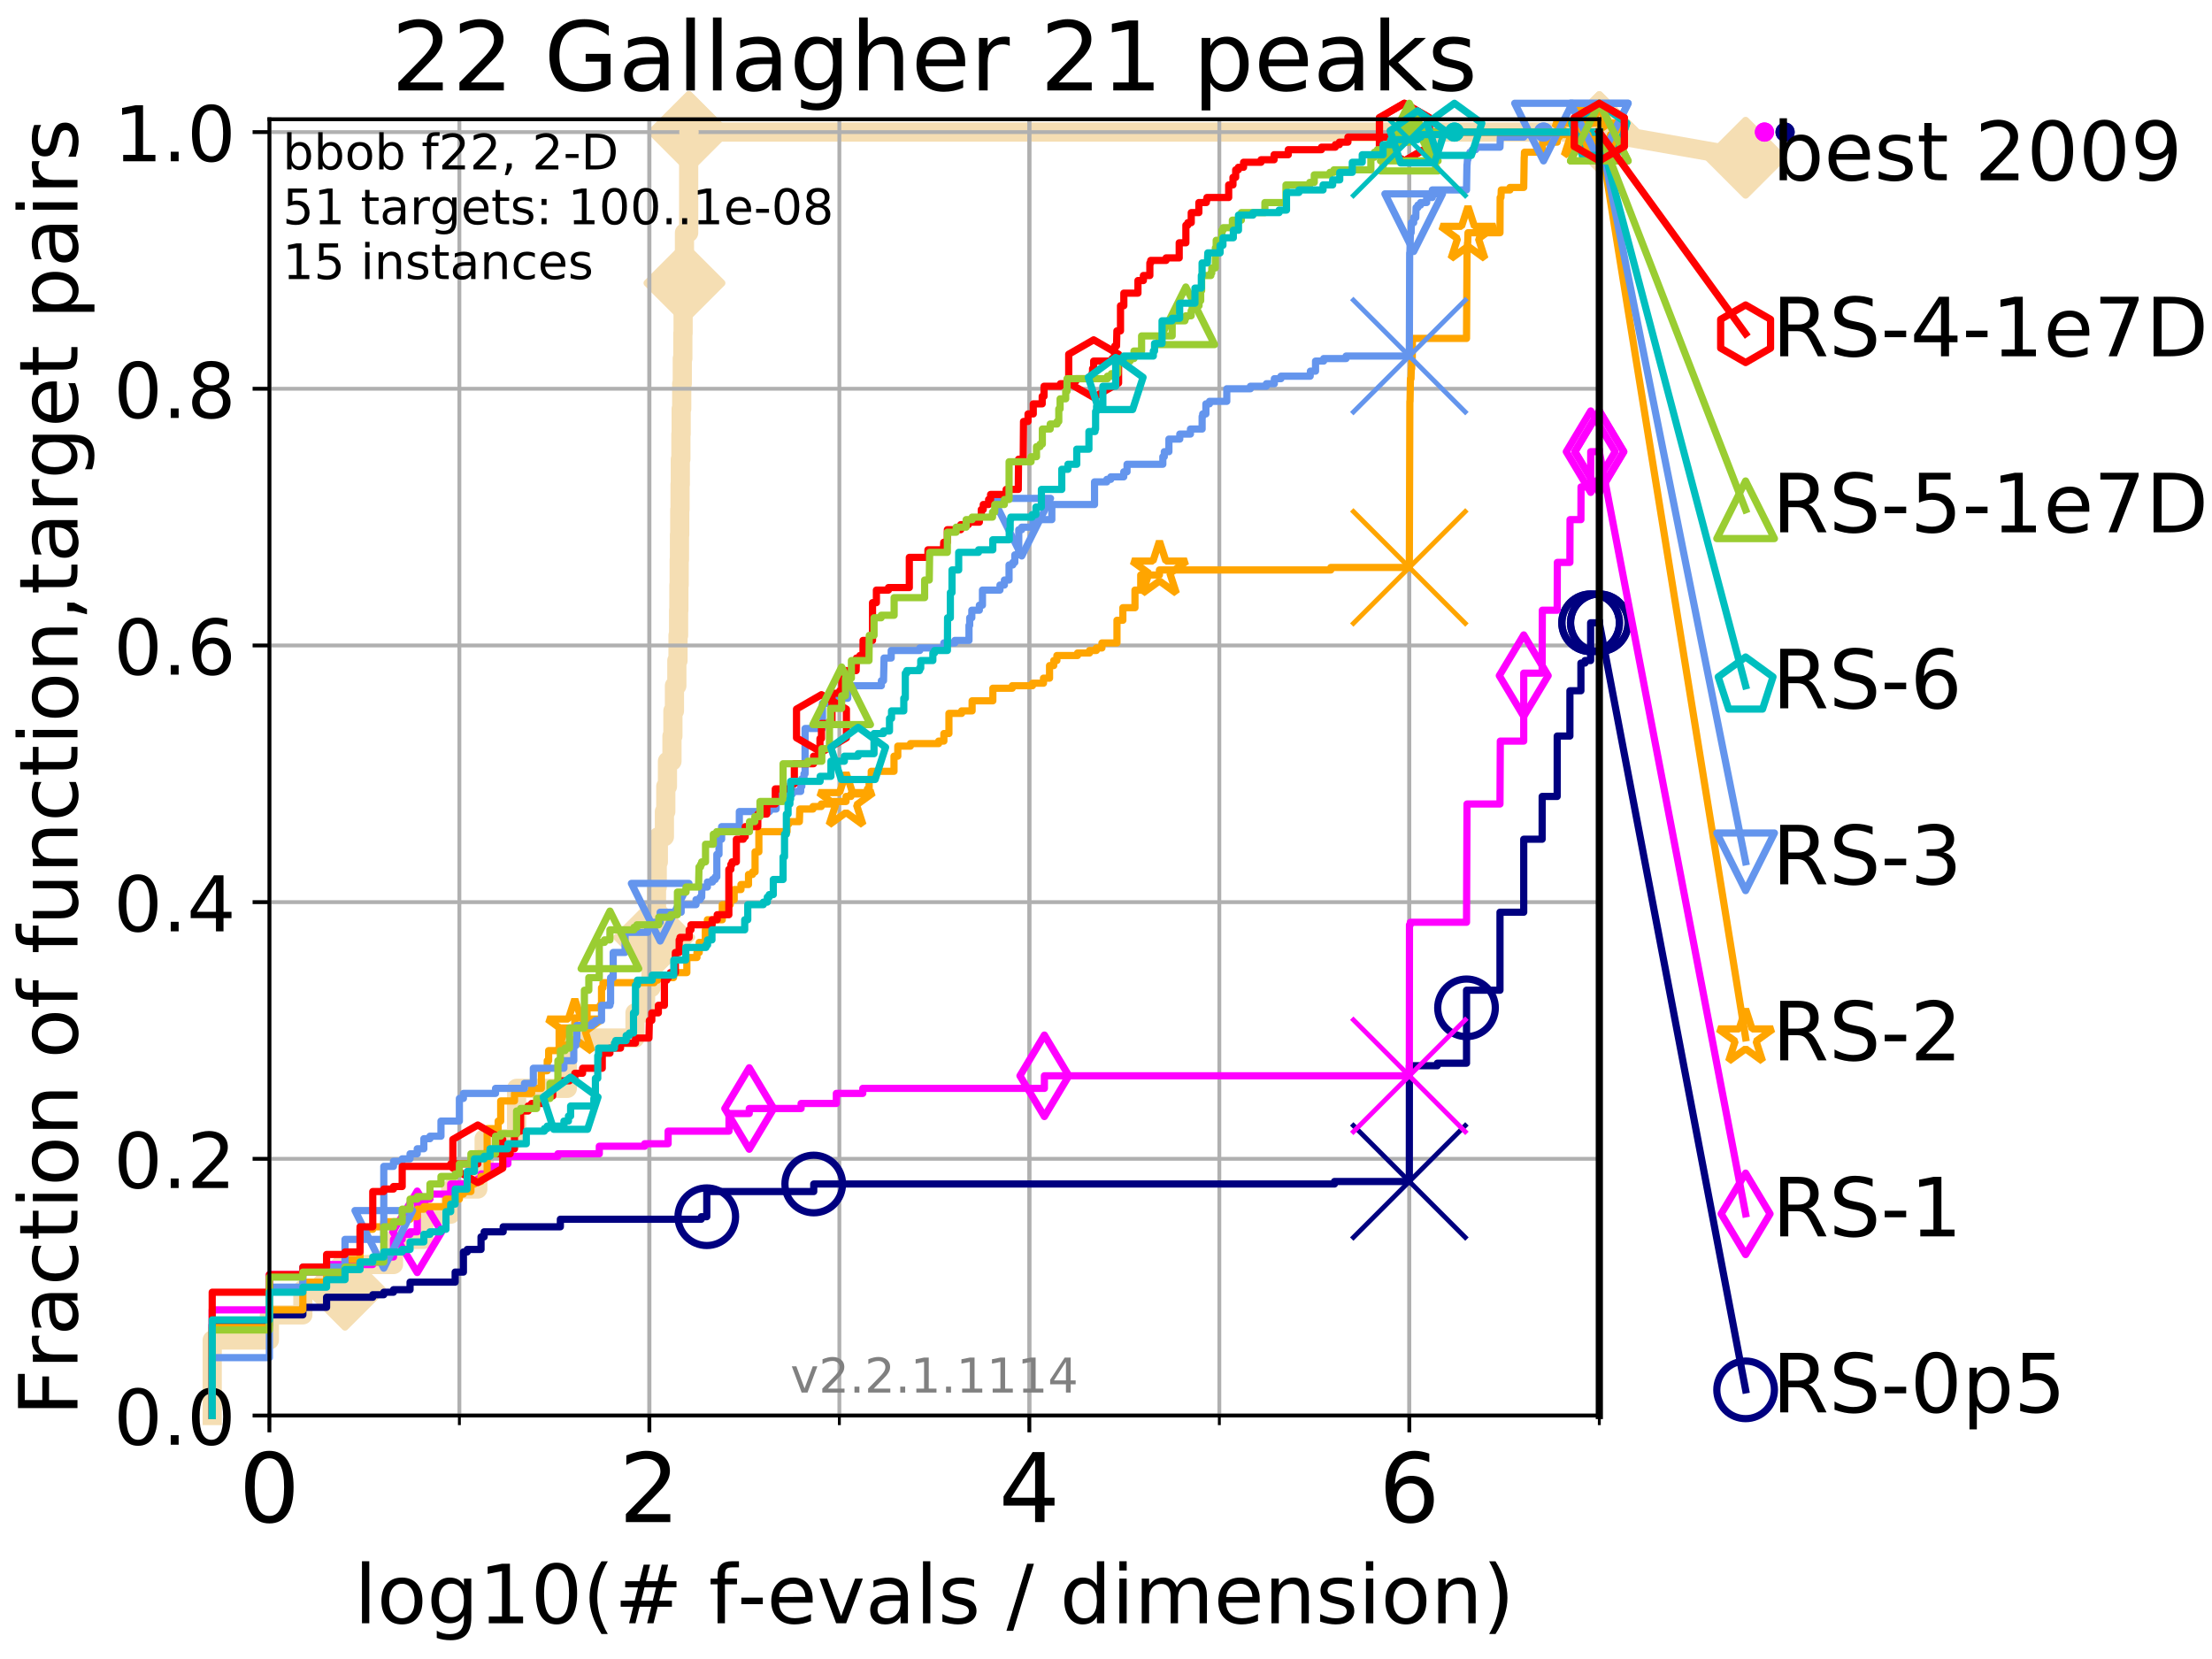 <?xml version="1.0" encoding="utf-8" standalone="no"?>
<!DOCTYPE svg PUBLIC "-//W3C//DTD SVG 1.1//EN"
  "http://www.w3.org/Graphics/SVG/1.1/DTD/svg11.dtd">
<!-- Created with matplotlib (http://matplotlib.org/) -->
<svg height="345.6pt" version="1.1" viewBox="0 0 460.8 345.6" width="460.8pt" xmlns="http://www.w3.org/2000/svg" xmlns:xlink="http://www.w3.org/1999/xlink">
 <defs>
  <style type="text/css">
*{stroke-linecap:butt;stroke-linejoin:round;}
  </style>
 </defs>
 <g id="figure_1">
  <g id="patch_1">
   <path d="M 0 345.6 
L 460.8 345.6 
L 460.8 0 
L 0 0 
z
" style="fill:#ffffff;"/>
  </g>
  <g id="axes_1">
   <g id="patch_2">
    <path d="M 56.12 294.88 
L 333.168 294.88 
L 333.168 24.84 
L 56.12 24.84 
z
" style="fill:#ffffff;"/>
   </g>
   <g id="line2d_1">
    <path d="M 44.206 294.88 
L 44.206 279.153 
L 56.12 279.153 
L 56.12 273.91 
L 63.089 273.91 
L 63.089 268.668 
L 71.87 268.668 
L 71.87 263.425 
L 81.973 263.425 
L 81.973 258.183 
L 88.294 258.183 
L 88.294 252.94 
L 93.887 252.94 
L 93.887 247.698 
L 99.534 247.698 
L 99.534 242.455 
L 100.857 242.455 
L 100.857 237.213 
L 107.613 237.213 
L 107.613 226.728 
L 118.187 226.728 
L 118.187 216.243 
L 132.28 216.243 
L 132.28 211 
L 134.485 211 
L 134.485 205.758 
L 135.617 205.758 
L 135.617 200.515 
L 135.951 200.515 
L 135.951 195.273 
L 136.278 195.273 
L 136.278 190.03 
L 136.758 190.03 
L 136.758 184.788 
L 136.915 184.788 
L 136.915 179.546 
L 137.148 179.546 
L 137.148 174.303 
L 138.41 174.303 
L 138.41 169.061 
L 138.695 169.061 
L 138.695 163.818 
L 139.043 163.818 
L 139.043 158.576 
L 139.983 158.576 
L 139.983 153.333 
L 140.178 153.333 
L 140.178 148.091 
L 140.499 148.091 
L 140.499 142.848 
L 140.999 142.848 
L 140.999 137.606 
L 141.243 137.606 
L 141.243 132.363 
L 141.364 132.363 
L 141.364 127.121 
L 141.425 127.121 
L 141.425 121.878 
L 141.485 121.878 
L 141.485 116.636 
L 141.544 116.636 
L 141.544 111.393 
L 141.604 111.393 
L 141.604 106.151 
L 141.663 106.151 
L 141.663 100.908 
L 141.722 100.908 
L 141.722 95.666 
L 141.84 95.666 
L 141.84 90.423 
L 141.899 90.423 
L 141.899 85.181 
L 142.015 85.181 
L 142.015 79.938 
L 142.131 79.938 
L 142.131 74.696 
L 142.246 74.696 
L 142.246 69.453 
L 142.303 69.453 
L 142.303 64.211 
L 142.53 64.211 
L 142.53 58.969 
L 142.586 58.969 
L 142.586 48.484 
L 143.462 48.484 
L 143.462 32.756 
L 143.516 32.756 
L 143.516 27.514 
L 333.168 27.514 
" style="fill:none;stroke:#f5deb3;stroke-linecap:square;stroke-width:4;"/>
   </g>
   <g id="line2d_2">
    <defs>
     <path d="M -0 7.778 
L 7.778 0 
L 0 -7.778 
L -7.778 -0 
z
" id="m83e6cb7081" style="stroke:#f5deb3;stroke-linejoin:miter;stroke-width:1.5;"/>
    </defs>
    <g>
     <use style="fill:#f5deb3;stroke:#f5deb3;stroke-linejoin:miter;stroke-width:1.5;" x="71.87" xlink:href="#m83e6cb7081" y="268.668"/>
     <use style="fill:#f5deb3;stroke:#f5deb3;stroke-linejoin:miter;stroke-width:1.5;" x="136.278" xlink:href="#m83e6cb7081" y="195.273"/>
     <use style="fill:#f5deb3;stroke:#f5deb3;stroke-linejoin:miter;stroke-width:1.5;" x="142.586" xlink:href="#m83e6cb7081" y="58.969"/>
     <use style="fill:#f5deb3;stroke:#f5deb3;stroke-linejoin:miter;stroke-width:1.5;" x="143.516" xlink:href="#m83e6cb7081" y="27.514"/>
     <use style="fill:#f5deb3;stroke:#f5deb3;stroke-linejoin:miter;stroke-width:1.5;" x="143.516" xlink:href="#m83e6cb7081" y="27.514"/>
     <use style="fill:#f5deb3;stroke:#f5deb3;stroke-linejoin:miter;stroke-width:1.5;" x="333.168" xlink:href="#m83e6cb7081" y="27.514"/>
    </g>
   </g>
   <g id="line2d_3">
    <path style="fill:none;stroke:#f5deb3;stroke-linecap:square;stroke-width:4;"/>
    <g/>
   </g>
   <g id="line2d_4">
    <path d="M 333.168 27.514 
L 363.643 32.861 
" style="fill:none;stroke:#f5deb3;stroke-linecap:square;stroke-width:4;"/>
    <g>
     <use style="fill:#f5deb3;stroke:#f5deb3;stroke-linejoin:miter;stroke-width:1.5;" x="333.168" xlink:href="#m83e6cb7081" y="27.514"/>
     <use style="fill:#f5deb3;stroke:#f5deb3;stroke-linejoin:miter;stroke-width:1.5;" x="363.643" xlink:href="#m83e6cb7081" y="32.861"/>
    </g>
   </g>
   <g id="matplotlib.axis_1">
    <g id="xtick_1">
     <g id="line2d_5">
      <path clip-path="url(#p1e2dfbcd39)" d="M 56.12 294.88 
L 56.12 24.84 
" style="fill:none;stroke:#b0b0b0;stroke-linecap:square;stroke-width:0.8;"/>
     </g>
     <g id="line2d_6">
      <defs>
       <path d="M 0 0 
L 0 3.5 
" id="mdf34510163" style="stroke:#000000;stroke-width:0.8;"/>
      </defs>
      <g>
       <use style="stroke:#000000;stroke-width:0.8;" x="56.12" xlink:href="#mdf34510163" y="294.88"/>
      </g>
     </g>
     <g id="text_1">
      <!-- 0 -->
      <defs>
       <path d="M 31.781 66.406 
Q 24.172 66.406 20.328 58.906 
Q 16.5 51.422 16.5 36.375 
Q 16.5 21.391 20.328 13.891 
Q 24.172 6.391 31.781 6.391 
Q 39.453 6.391 43.281 13.891 
Q 47.125 21.391 47.125 36.375 
Q 47.125 51.422 43.281 58.906 
Q 39.453 66.406 31.781 66.406 
z
M 31.781 74.219 
Q 44.047 74.219 50.516 64.516 
Q 56.984 54.828 56.984 36.375 
Q 56.984 17.969 50.516 8.266 
Q 44.047 -1.422 31.781 -1.422 
Q 19.531 -1.422 13.062 8.266 
Q 6.594 17.969 6.594 36.375 
Q 6.594 54.828 13.062 64.516 
Q 19.531 74.219 31.781 74.219 
z
" id="DejaVuSans-30"/>
      </defs>
      <g transform="translate(49.758 317.077)scale(0.2 -0.2)">
       <use xlink:href="#DejaVuSans-30"/>
      </g>
     </g>
    </g>
    <g id="xtick_2">
     <g id="line2d_7">
      <path clip-path="url(#p1e2dfbcd39)" d="M 135.277 294.88 
L 135.277 24.84 
" style="fill:none;stroke:#b0b0b0;stroke-linecap:square;stroke-width:0.8;"/>
     </g>
     <g id="line2d_8">
      <g>
       <use style="stroke:#000000;stroke-width:0.8;" x="135.277" xlink:href="#mdf34510163" y="294.88"/>
      </g>
     </g>
     <g id="text_2">
      <!-- 2 -->
      <defs>
       <path d="M 19.188 8.297 
L 53.609 8.297 
L 53.609 0 
L 7.328 0 
L 7.328 8.297 
Q 12.938 14.109 22.625 23.891 
Q 32.328 33.688 34.812 36.531 
Q 39.547 41.844 41.422 45.531 
Q 43.312 49.219 43.312 52.781 
Q 43.312 58.594 39.234 62.25 
Q 35.156 65.922 28.609 65.922 
Q 23.969 65.922 18.812 64.312 
Q 13.672 62.703 7.812 59.422 
L 7.812 69.391 
Q 13.766 71.781 18.938 73 
Q 24.125 74.219 28.422 74.219 
Q 39.75 74.219 46.484 68.547 
Q 53.219 62.891 53.219 53.422 
Q 53.219 48.922 51.531 44.891 
Q 49.859 40.875 45.406 35.406 
Q 44.188 33.984 37.641 27.219 
Q 31.109 20.453 19.188 8.297 
z
" id="DejaVuSans-32"/>
      </defs>
      <g transform="translate(128.914 317.077)scale(0.2 -0.2)">
       <use xlink:href="#DejaVuSans-32"/>
      </g>
     </g>
    </g>
    <g id="xtick_3">
     <g id="line2d_9">
      <path clip-path="url(#p1e2dfbcd39)" d="M 214.433 294.88 
L 214.433 24.84 
" style="fill:none;stroke:#b0b0b0;stroke-linecap:square;stroke-width:0.8;"/>
     </g>
     <g id="line2d_10">
      <g>
       <use style="stroke:#000000;stroke-width:0.8;" x="214.433" xlink:href="#mdf34510163" y="294.88"/>
      </g>
     </g>
     <g id="text_3">
      <!-- 4 -->
      <defs>
       <path d="M 37.797 64.312 
L 12.891 25.391 
L 37.797 25.391 
z
M 35.203 72.906 
L 47.609 72.906 
L 47.609 25.391 
L 58.016 25.391 
L 58.016 17.188 
L 47.609 17.188 
L 47.609 0 
L 37.797 0 
L 37.797 17.188 
L 4.891 17.188 
L 4.891 26.703 
z
" id="DejaVuSans-34"/>
      </defs>
      <g transform="translate(208.071 317.077)scale(0.2 -0.2)">
       <use xlink:href="#DejaVuSans-34"/>
      </g>
     </g>
    </g>
    <g id="xtick_4">
     <g id="line2d_11">
      <path clip-path="url(#p1e2dfbcd39)" d="M 293.59 294.88 
L 293.59 24.84 
" style="fill:none;stroke:#b0b0b0;stroke-linecap:square;stroke-width:0.8;"/>
     </g>
     <g id="line2d_12">
      <g>
       <use style="stroke:#000000;stroke-width:0.8;" x="293.59" xlink:href="#mdf34510163" y="294.88"/>
      </g>
     </g>
     <g id="text_4">
      <!-- 6 -->
      <defs>
       <path d="M 33.016 40.375 
Q 26.375 40.375 22.484 35.828 
Q 18.609 31.297 18.609 23.391 
Q 18.609 15.531 22.484 10.953 
Q 26.375 6.391 33.016 6.391 
Q 39.656 6.391 43.531 10.953 
Q 47.406 15.531 47.406 23.391 
Q 47.406 31.297 43.531 35.828 
Q 39.656 40.375 33.016 40.375 
z
M 52.594 71.297 
L 52.594 62.312 
Q 48.875 64.062 45.094 64.984 
Q 41.312 65.922 37.594 65.922 
Q 27.828 65.922 22.672 59.328 
Q 17.531 52.734 16.797 39.406 
Q 19.672 43.656 24.016 45.922 
Q 28.375 48.188 33.594 48.188 
Q 44.578 48.188 50.953 41.516 
Q 57.328 34.859 57.328 23.391 
Q 57.328 12.156 50.688 5.359 
Q 44.047 -1.422 33.016 -1.422 
Q 20.359 -1.422 13.672 8.266 
Q 6.984 17.969 6.984 36.375 
Q 6.984 53.656 15.188 63.938 
Q 23.391 74.219 37.203 74.219 
Q 40.922 74.219 44.703 73.484 
Q 48.484 72.75 52.594 71.297 
z
" id="DejaVuSans-36"/>
      </defs>
      <g transform="translate(287.227 317.077)scale(0.2 -0.2)">
       <use xlink:href="#DejaVuSans-36"/>
      </g>
     </g>
    </g>
    <g id="xtick_5">
     <g id="line2d_13">
      <path clip-path="url(#p1e2dfbcd39)" d="M 56.12 294.88 
L 56.12 24.84 
" style="fill:none;stroke:#b0b0b0;stroke-linecap:square;stroke-width:0.8;"/>
     </g>
     <g id="line2d_14">
      <defs>
       <path d="M 0 0 
L 0 2 
" id="m92e27a285b" style="stroke:#000000;stroke-width:0.6;"/>
      </defs>
      <g>
       <use style="stroke:#000000;stroke-width:0.6;" x="56.12" xlink:href="#m92e27a285b" y="294.88"/>
      </g>
     </g>
    </g>
    <g id="xtick_6">
     <g id="line2d_15">
      <path clip-path="url(#p1e2dfbcd39)" d="M 95.698 294.88 
L 95.698 24.84 
" style="fill:none;stroke:#b0b0b0;stroke-linecap:square;stroke-width:0.8;"/>
     </g>
     <g id="line2d_16">
      <g>
       <use style="stroke:#000000;stroke-width:0.6;" x="95.698" xlink:href="#m92e27a285b" y="294.88"/>
      </g>
     </g>
    </g>
    <g id="xtick_7">
     <g id="line2d_17">
      <path clip-path="url(#p1e2dfbcd39)" d="M 135.277 294.88 
L 135.277 24.84 
" style="fill:none;stroke:#b0b0b0;stroke-linecap:square;stroke-width:0.8;"/>
     </g>
     <g id="line2d_18">
      <g>
       <use style="stroke:#000000;stroke-width:0.6;" x="135.277" xlink:href="#m92e27a285b" y="294.88"/>
      </g>
     </g>
    </g>
    <g id="xtick_8">
     <g id="line2d_19">
      <path clip-path="url(#p1e2dfbcd39)" d="M 174.855 294.88 
L 174.855 24.84 
" style="fill:none;stroke:#b0b0b0;stroke-linecap:square;stroke-width:0.8;"/>
     </g>
     <g id="line2d_20">
      <g>
       <use style="stroke:#000000;stroke-width:0.6;" x="174.855" xlink:href="#m92e27a285b" y="294.88"/>
      </g>
     </g>
    </g>
    <g id="xtick_9">
     <g id="line2d_21">
      <path clip-path="url(#p1e2dfbcd39)" d="M 214.433 294.88 
L 214.433 24.84 
" style="fill:none;stroke:#b0b0b0;stroke-linecap:square;stroke-width:0.8;"/>
     </g>
     <g id="line2d_22">
      <g>
       <use style="stroke:#000000;stroke-width:0.6;" x="214.433" xlink:href="#m92e27a285b" y="294.88"/>
      </g>
     </g>
    </g>
    <g id="xtick_10">
     <g id="line2d_23">
      <path clip-path="url(#p1e2dfbcd39)" d="M 254.011 294.88 
L 254.011 24.84 
" style="fill:none;stroke:#b0b0b0;stroke-linecap:square;stroke-width:0.8;"/>
     </g>
     <g id="line2d_24">
      <g>
       <use style="stroke:#000000;stroke-width:0.6;" x="254.011" xlink:href="#m92e27a285b" y="294.88"/>
      </g>
     </g>
    </g>
    <g id="xtick_11">
     <g id="line2d_25">
      <path clip-path="url(#p1e2dfbcd39)" d="M 293.59 294.88 
L 293.59 24.84 
" style="fill:none;stroke:#b0b0b0;stroke-linecap:square;stroke-width:0.8;"/>
     </g>
     <g id="line2d_26">
      <g>
       <use style="stroke:#000000;stroke-width:0.6;" x="293.59" xlink:href="#m92e27a285b" y="294.88"/>
      </g>
     </g>
    </g>
    <g id="xtick_12">
     <g id="line2d_27">
      <path clip-path="url(#p1e2dfbcd39)" d="M 333.168 294.88 
L 333.168 24.84 
" style="fill:none;stroke:#b0b0b0;stroke-linecap:square;stroke-width:0.8;"/>
     </g>
     <g id="line2d_28">
      <g>
       <use style="stroke:#000000;stroke-width:0.6;" x="333.168" xlink:href="#m92e27a285b" y="294.88"/>
      </g>
     </g>
    </g>
    <g id="text_5">
     <!-- log10(# f-evals / dimension) -->
     <defs>
      <path d="M 9.422 75.984 
L 18.406 75.984 
L 18.406 0 
L 9.422 0 
z
" id="DejaVuSans-6c"/>
      <path d="M 30.609 48.391 
Q 23.391 48.391 19.188 42.75 
Q 14.984 37.109 14.984 27.297 
Q 14.984 17.484 19.156 11.844 
Q 23.344 6.203 30.609 6.203 
Q 37.797 6.203 41.984 11.859 
Q 46.188 17.531 46.188 27.297 
Q 46.188 37.016 41.984 42.703 
Q 37.797 48.391 30.609 48.391 
z
M 30.609 56 
Q 42.328 56 49.016 48.375 
Q 55.719 40.766 55.719 27.297 
Q 55.719 13.875 49.016 6.219 
Q 42.328 -1.422 30.609 -1.422 
Q 18.844 -1.422 12.172 6.219 
Q 5.516 13.875 5.516 27.297 
Q 5.516 40.766 12.172 48.375 
Q 18.844 56 30.609 56 
z
" id="DejaVuSans-6f"/>
      <path d="M 45.406 27.984 
Q 45.406 37.75 41.375 43.109 
Q 37.359 48.484 30.078 48.484 
Q 22.859 48.484 18.828 43.109 
Q 14.797 37.75 14.797 27.984 
Q 14.797 18.266 18.828 12.891 
Q 22.859 7.516 30.078 7.516 
Q 37.359 7.516 41.375 12.891 
Q 45.406 18.266 45.406 27.984 
z
M 54.391 6.781 
Q 54.391 -7.172 48.188 -13.984 
Q 42 -20.797 29.203 -20.797 
Q 24.469 -20.797 20.266 -20.094 
Q 16.062 -19.391 12.109 -17.922 
L 12.109 -9.188 
Q 16.062 -11.328 19.922 -12.344 
Q 23.781 -13.375 27.781 -13.375 
Q 36.625 -13.375 41.016 -8.766 
Q 45.406 -4.156 45.406 5.172 
L 45.406 9.625 
Q 42.625 4.781 38.281 2.391 
Q 33.938 0 27.875 0 
Q 17.828 0 11.672 7.656 
Q 5.516 15.328 5.516 27.984 
Q 5.516 40.672 11.672 48.328 
Q 17.828 56 27.875 56 
Q 33.938 56 38.281 53.609 
Q 42.625 51.219 45.406 46.391 
L 45.406 54.688 
L 54.391 54.688 
z
" id="DejaVuSans-67"/>
      <path d="M 12.406 8.297 
L 28.516 8.297 
L 28.516 63.922 
L 10.984 60.406 
L 10.984 69.391 
L 28.422 72.906 
L 38.281 72.906 
L 38.281 8.297 
L 54.391 8.297 
L 54.391 0 
L 12.406 0 
z
" id="DejaVuSans-31"/>
      <path d="M 31 75.875 
Q 24.469 64.656 21.281 53.656 
Q 18.109 42.672 18.109 31.391 
Q 18.109 20.125 21.312 9.062 
Q 24.516 -2 31 -13.188 
L 23.188 -13.188 
Q 15.875 -1.703 12.234 9.375 
Q 8.594 20.453 8.594 31.391 
Q 8.594 42.281 12.203 53.312 
Q 15.828 64.359 23.188 75.875 
z
" id="DejaVuSans-28"/>
      <path d="M 51.125 44 
L 36.922 44 
L 32.812 27.688 
L 47.125 27.688 
z
M 43.797 71.781 
L 38.719 51.516 
L 52.984 51.516 
L 58.109 71.781 
L 65.922 71.781 
L 60.891 51.516 
L 76.125 51.516 
L 76.125 44 
L 58.984 44 
L 54.984 27.688 
L 70.516 27.688 
L 70.516 20.219 
L 53.078 20.219 
L 48 0 
L 40.188 0 
L 45.219 20.219 
L 30.906 20.219 
L 25.875 0 
L 18.016 0 
L 23.094 20.219 
L 7.719 20.219 
L 7.719 27.688 
L 24.906 27.688 
L 29 44 
L 13.281 44 
L 13.281 51.516 
L 30.906 51.516 
L 35.891 71.781 
z
" id="DejaVuSans-23"/>
      <path id="DejaVuSans-20"/>
      <path d="M 37.109 75.984 
L 37.109 68.5 
L 28.516 68.5 
Q 23.688 68.5 21.797 66.547 
Q 19.922 64.594 19.922 59.516 
L 19.922 54.688 
L 34.719 54.688 
L 34.719 47.703 
L 19.922 47.703 
L 19.922 0 
L 10.891 0 
L 10.891 47.703 
L 2.297 47.703 
L 2.297 54.688 
L 10.891 54.688 
L 10.891 58.5 
Q 10.891 67.625 15.141 71.797 
Q 19.391 75.984 28.609 75.984 
z
" id="DejaVuSans-66"/>
      <path d="M 4.891 31.391 
L 31.203 31.391 
L 31.203 23.391 
L 4.891 23.391 
z
" id="DejaVuSans-2d"/>
      <path d="M 56.203 29.594 
L 56.203 25.203 
L 14.891 25.203 
Q 15.484 15.922 20.484 11.062 
Q 25.484 6.203 34.422 6.203 
Q 39.594 6.203 44.453 7.469 
Q 49.312 8.734 54.109 11.281 
L 54.109 2.781 
Q 49.266 0.734 44.188 -0.344 
Q 39.109 -1.422 33.891 -1.422 
Q 20.797 -1.422 13.156 6.188 
Q 5.516 13.812 5.516 26.812 
Q 5.516 40.234 12.766 48.109 
Q 20.016 56 32.328 56 
Q 43.359 56 49.781 48.891 
Q 56.203 41.797 56.203 29.594 
z
M 47.219 32.234 
Q 47.125 39.594 43.094 43.984 
Q 39.062 48.391 32.422 48.391 
Q 24.906 48.391 20.391 44.141 
Q 15.875 39.891 15.188 32.172 
z
" id="DejaVuSans-65"/>
      <path d="M 2.984 54.688 
L 12.5 54.688 
L 29.594 8.797 
L 46.688 54.688 
L 56.203 54.688 
L 35.688 0 
L 23.484 0 
z
" id="DejaVuSans-76"/>
      <path d="M 34.281 27.484 
Q 23.391 27.484 19.188 25 
Q 14.984 22.516 14.984 16.5 
Q 14.984 11.719 18.141 8.906 
Q 21.297 6.109 26.703 6.109 
Q 34.188 6.109 38.703 11.406 
Q 43.219 16.703 43.219 25.484 
L 43.219 27.484 
z
M 52.203 31.203 
L 52.203 0 
L 43.219 0 
L 43.219 8.297 
Q 40.141 3.328 35.547 0.953 
Q 30.953 -1.422 24.312 -1.422 
Q 15.922 -1.422 10.953 3.297 
Q 6 8.016 6 15.922 
Q 6 25.141 12.172 29.828 
Q 18.359 34.516 30.609 34.516 
L 43.219 34.516 
L 43.219 35.406 
Q 43.219 41.609 39.141 45 
Q 35.062 48.391 27.688 48.391 
Q 23 48.391 18.547 47.266 
Q 14.109 46.141 10.016 43.891 
L 10.016 52.203 
Q 14.938 54.109 19.578 55.047 
Q 24.219 56 28.609 56 
Q 40.484 56 46.344 49.844 
Q 52.203 43.703 52.203 31.203 
z
" id="DejaVuSans-61"/>
      <path d="M 44.281 53.078 
L 44.281 44.578 
Q 40.484 46.531 36.375 47.5 
Q 32.281 48.484 27.875 48.484 
Q 21.188 48.484 17.844 46.438 
Q 14.5 44.391 14.5 40.281 
Q 14.5 37.156 16.891 35.375 
Q 19.281 33.594 26.516 31.984 
L 29.594 31.297 
Q 39.156 29.25 43.188 25.516 
Q 47.219 21.781 47.219 15.094 
Q 47.219 7.469 41.188 3.016 
Q 35.156 -1.422 24.609 -1.422 
Q 20.219 -1.422 15.453 -0.562 
Q 10.688 0.297 5.422 2 
L 5.422 11.281 
Q 10.406 8.688 15.234 7.391 
Q 20.062 6.109 24.812 6.109 
Q 31.156 6.109 34.562 8.281 
Q 37.984 10.453 37.984 14.406 
Q 37.984 18.062 35.516 20.016 
Q 33.062 21.969 24.703 23.781 
L 21.578 24.516 
Q 13.234 26.266 9.516 29.906 
Q 5.812 33.547 5.812 39.891 
Q 5.812 47.609 11.281 51.797 
Q 16.75 56 26.812 56 
Q 31.781 56 36.172 55.266 
Q 40.578 54.547 44.281 53.078 
z
" id="DejaVuSans-73"/>
      <path d="M 25.391 72.906 
L 33.688 72.906 
L 8.297 -9.281 
L 0 -9.281 
z
" id="DejaVuSans-2f"/>
      <path d="M 45.406 46.391 
L 45.406 75.984 
L 54.391 75.984 
L 54.391 0 
L 45.406 0 
L 45.406 8.203 
Q 42.578 3.328 38.25 0.953 
Q 33.938 -1.422 27.875 -1.422 
Q 17.969 -1.422 11.734 6.484 
Q 5.516 14.406 5.516 27.297 
Q 5.516 40.188 11.734 48.094 
Q 17.969 56 27.875 56 
Q 33.938 56 38.25 53.625 
Q 42.578 51.266 45.406 46.391 
z
M 14.797 27.297 
Q 14.797 17.391 18.875 11.75 
Q 22.953 6.109 30.078 6.109 
Q 37.203 6.109 41.297 11.75 
Q 45.406 17.391 45.406 27.297 
Q 45.406 37.203 41.297 42.844 
Q 37.203 48.484 30.078 48.484 
Q 22.953 48.484 18.875 42.844 
Q 14.797 37.203 14.797 27.297 
z
" id="DejaVuSans-64"/>
      <path d="M 9.422 54.688 
L 18.406 54.688 
L 18.406 0 
L 9.422 0 
z
M 9.422 75.984 
L 18.406 75.984 
L 18.406 64.594 
L 9.422 64.594 
z
" id="DejaVuSans-69"/>
      <path d="M 52 44.188 
Q 55.375 50.25 60.062 53.125 
Q 64.75 56 71.094 56 
Q 79.641 56 84.281 50.016 
Q 88.922 44.047 88.922 33.016 
L 88.922 0 
L 79.891 0 
L 79.891 32.719 
Q 79.891 40.578 77.094 44.375 
Q 74.312 48.188 68.609 48.188 
Q 61.625 48.188 57.562 43.547 
Q 53.516 38.922 53.516 30.906 
L 53.516 0 
L 44.484 0 
L 44.484 32.719 
Q 44.484 40.625 41.703 44.406 
Q 38.922 48.188 33.109 48.188 
Q 26.219 48.188 22.156 43.531 
Q 18.109 38.875 18.109 30.906 
L 18.109 0 
L 9.078 0 
L 9.078 54.688 
L 18.109 54.688 
L 18.109 46.188 
Q 21.188 51.219 25.484 53.609 
Q 29.781 56 35.688 56 
Q 41.656 56 45.828 52.969 
Q 50 49.953 52 44.188 
z
" id="DejaVuSans-6d"/>
      <path d="M 54.891 33.016 
L 54.891 0 
L 45.906 0 
L 45.906 32.719 
Q 45.906 40.484 42.875 44.328 
Q 39.844 48.188 33.797 48.188 
Q 26.516 48.188 22.312 43.547 
Q 18.109 38.922 18.109 30.906 
L 18.109 0 
L 9.078 0 
L 9.078 54.688 
L 18.109 54.688 
L 18.109 46.188 
Q 21.344 51.125 25.703 53.562 
Q 30.078 56 35.797 56 
Q 45.219 56 50.047 50.172 
Q 54.891 44.344 54.891 33.016 
z
" id="DejaVuSans-6e"/>
      <path d="M 8.016 75.875 
L 15.828 75.875 
Q 23.141 64.359 26.781 53.312 
Q 30.422 42.281 30.422 31.391 
Q 30.422 20.453 26.781 9.375 
Q 23.141 -1.703 15.828 -13.188 
L 8.016 -13.188 
Q 14.5 -2 17.703 9.062 
Q 20.906 20.125 20.906 31.391 
Q 20.906 42.672 17.703 53.656 
Q 14.5 64.656 8.016 75.875 
z
" id="DejaVuSans-29"/>
     </defs>
     <g transform="translate(73.803 338.154)scale(0.17 -0.17)">
      <use xlink:href="#DejaVuSans-6c"/>
      <use x="27.783" xlink:href="#DejaVuSans-6f"/>
      <use x="88.965" xlink:href="#DejaVuSans-67"/>
      <use x="152.441" xlink:href="#DejaVuSans-31"/>
      <use x="216.064" xlink:href="#DejaVuSans-30"/>
      <use x="279.688" xlink:href="#DejaVuSans-28"/>
      <use x="318.701" xlink:href="#DejaVuSans-23"/>
      <use x="402.49" xlink:href="#DejaVuSans-20"/>
      <use x="434.277" xlink:href="#DejaVuSans-66"/>
      <use x="469.404" xlink:href="#DejaVuSans-2d"/>
      <use x="505.488" xlink:href="#DejaVuSans-65"/>
      <use x="567.012" xlink:href="#DejaVuSans-76"/>
      <use x="626.191" xlink:href="#DejaVuSans-61"/>
      <use x="687.471" xlink:href="#DejaVuSans-6c"/>
      <use x="715.254" xlink:href="#DejaVuSans-73"/>
      <use x="767.354" xlink:href="#DejaVuSans-20"/>
      <use x="799.141" xlink:href="#DejaVuSans-2f"/>
      <use x="832.832" xlink:href="#DejaVuSans-20"/>
      <use x="864.619" xlink:href="#DejaVuSans-64"/>
      <use x="928.096" xlink:href="#DejaVuSans-69"/>
      <use x="955.879" xlink:href="#DejaVuSans-6d"/>
      <use x="1053.291" xlink:href="#DejaVuSans-65"/>
      <use x="1114.814" xlink:href="#DejaVuSans-6e"/>
      <use x="1178.193" xlink:href="#DejaVuSans-73"/>
      <use x="1230.293" xlink:href="#DejaVuSans-69"/>
      <use x="1258.076" xlink:href="#DejaVuSans-6f"/>
      <use x="1319.258" xlink:href="#DejaVuSans-6e"/>
      <use x="1382.637" xlink:href="#DejaVuSans-29"/>
     </g>
    </g>
   </g>
   <g id="matplotlib.axis_2">
    <g id="ytick_1">
     <g id="line2d_29">
      <path clip-path="url(#p1e2dfbcd39)" d="M 56.12 294.88 
L 333.168 294.88 
" style="fill:none;stroke:#b0b0b0;stroke-linecap:square;stroke-width:0.8;"/>
     </g>
     <g id="line2d_30">
      <defs>
       <path d="M 0 0 
L -3.5 0 
" id="m4d65f35b34" style="stroke:#000000;stroke-width:0.8;"/>
      </defs>
      <g>
       <use style="stroke:#000000;stroke-width:0.8;" x="56.12" xlink:href="#m4d65f35b34" y="294.88"/>
      </g>
     </g>
     <g id="text_6">
      <!-- 0.0 -->
      <defs>
       <path d="M 10.688 12.406 
L 21 12.406 
L 21 0 
L 10.688 0 
z
" id="DejaVuSans-2e"/>
      </defs>
      <g transform="translate(23.675 300.959)scale(0.16 -0.16)">
       <use xlink:href="#DejaVuSans-30"/>
       <use x="63.623" xlink:href="#DejaVuSans-2e"/>
       <use x="95.41" xlink:href="#DejaVuSans-30"/>
      </g>
     </g>
    </g>
    <g id="ytick_2">
     <g id="line2d_31">
      <path clip-path="url(#p1e2dfbcd39)" d="M 56.12 241.407 
L 333.168 241.407 
" style="fill:none;stroke:#b0b0b0;stroke-linecap:square;stroke-width:0.8;"/>
     </g>
     <g id="line2d_32">
      <g>
       <use style="stroke:#000000;stroke-width:0.8;" x="56.12" xlink:href="#m4d65f35b34" y="241.407"/>
      </g>
     </g>
     <g id="text_7">
      <!-- 0.2 -->
      <g transform="translate(23.675 247.485)scale(0.16 -0.16)">
       <use xlink:href="#DejaVuSans-30"/>
       <use x="63.623" xlink:href="#DejaVuSans-2e"/>
       <use x="95.41" xlink:href="#DejaVuSans-32"/>
      </g>
     </g>
    </g>
    <g id="ytick_3">
     <g id="line2d_33">
      <path clip-path="url(#p1e2dfbcd39)" d="M 56.12 187.933 
L 333.168 187.933 
" style="fill:none;stroke:#b0b0b0;stroke-linecap:square;stroke-width:0.8;"/>
     </g>
     <g id="line2d_34">
      <g>
       <use style="stroke:#000000;stroke-width:0.8;" x="56.12" xlink:href="#m4d65f35b34" y="187.933"/>
      </g>
     </g>
     <g id="text_8">
      <!-- 0.4 -->
      <g transform="translate(23.675 194.012)scale(0.16 -0.16)">
       <use xlink:href="#DejaVuSans-30"/>
       <use x="63.623" xlink:href="#DejaVuSans-2e"/>
       <use x="95.41" xlink:href="#DejaVuSans-34"/>
      </g>
     </g>
    </g>
    <g id="ytick_4">
     <g id="line2d_35">
      <path clip-path="url(#p1e2dfbcd39)" d="M 56.12 134.46 
L 333.168 134.46 
" style="fill:none;stroke:#b0b0b0;stroke-linecap:square;stroke-width:0.8;"/>
     </g>
     <g id="line2d_36">
      <g>
       <use style="stroke:#000000;stroke-width:0.8;" x="56.12" xlink:href="#m4d65f35b34" y="134.46"/>
      </g>
     </g>
     <g id="text_9">
      <!-- 0.6 -->
      <g transform="translate(23.675 140.539)scale(0.16 -0.16)">
       <use xlink:href="#DejaVuSans-30"/>
       <use x="63.623" xlink:href="#DejaVuSans-2e"/>
       <use x="95.41" xlink:href="#DejaVuSans-36"/>
      </g>
     </g>
    </g>
    <g id="ytick_5">
     <g id="line2d_37">
      <path clip-path="url(#p1e2dfbcd39)" d="M 56.12 80.987 
L 333.168 80.987 
" style="fill:none;stroke:#b0b0b0;stroke-linecap:square;stroke-width:0.8;"/>
     </g>
     <g id="line2d_38">
      <g>
       <use style="stroke:#000000;stroke-width:0.8;" x="56.12" xlink:href="#m4d65f35b34" y="80.987"/>
      </g>
     </g>
     <g id="text_10">
      <!-- 0.8 -->
      <defs>
       <path d="M 31.781 34.625 
Q 24.75 34.625 20.719 30.859 
Q 16.703 27.094 16.703 20.516 
Q 16.703 13.922 20.719 10.156 
Q 24.75 6.391 31.781 6.391 
Q 38.812 6.391 42.859 10.172 
Q 46.922 13.969 46.922 20.516 
Q 46.922 27.094 42.891 30.859 
Q 38.875 34.625 31.781 34.625 
z
M 21.922 38.812 
Q 15.578 40.375 12.031 44.719 
Q 8.5 49.078 8.5 55.328 
Q 8.5 64.062 14.719 69.141 
Q 20.953 74.219 31.781 74.219 
Q 42.672 74.219 48.875 69.141 
Q 55.078 64.062 55.078 55.328 
Q 55.078 49.078 51.531 44.719 
Q 48 40.375 41.703 38.812 
Q 48.828 37.156 52.797 32.312 
Q 56.781 27.484 56.781 20.516 
Q 56.781 9.906 50.312 4.234 
Q 43.844 -1.422 31.781 -1.422 
Q 19.734 -1.422 13.25 4.234 
Q 6.781 9.906 6.781 20.516 
Q 6.781 27.484 10.781 32.312 
Q 14.797 37.156 21.922 38.812 
z
M 18.312 54.391 
Q 18.312 48.734 21.844 45.562 
Q 25.391 42.391 31.781 42.391 
Q 38.141 42.391 41.719 45.562 
Q 45.312 48.734 45.312 54.391 
Q 45.312 60.062 41.719 63.234 
Q 38.141 66.406 31.781 66.406 
Q 25.391 66.406 21.844 63.234 
Q 18.312 60.062 18.312 54.391 
z
" id="DejaVuSans-38"/>
      </defs>
      <g transform="translate(23.675 87.066)scale(0.16 -0.16)">
       <use xlink:href="#DejaVuSans-30"/>
       <use x="63.623" xlink:href="#DejaVuSans-2e"/>
       <use x="95.41" xlink:href="#DejaVuSans-38"/>
      </g>
     </g>
    </g>
    <g id="ytick_6">
     <g id="line2d_39">
      <path clip-path="url(#p1e2dfbcd39)" d="M 56.12 27.514 
L 333.168 27.514 
" style="fill:none;stroke:#b0b0b0;stroke-linecap:square;stroke-width:0.8;"/>
     </g>
     <g id="line2d_40">
      <g>
       <use style="stroke:#000000;stroke-width:0.8;" x="56.12" xlink:href="#m4d65f35b34" y="27.514"/>
      </g>
     </g>
     <g id="text_11">
      <!-- 1.0 -->
      <g transform="translate(23.675 33.592)scale(0.16 -0.16)">
       <use xlink:href="#DejaVuSans-31"/>
       <use x="63.623" xlink:href="#DejaVuSans-2e"/>
       <use x="95.41" xlink:href="#DejaVuSans-30"/>
      </g>
     </g>
    </g>
    <g id="text_12">
     <!-- Fraction of function,target pairs -->
     <defs>
      <path d="M 9.812 72.906 
L 51.703 72.906 
L 51.703 64.594 
L 19.672 64.594 
L 19.672 43.109 
L 48.578 43.109 
L 48.578 34.812 
L 19.672 34.812 
L 19.672 0 
L 9.812 0 
z
" id="DejaVuSans-46"/>
      <path d="M 41.109 46.297 
Q 39.594 47.172 37.812 47.578 
Q 36.031 48 33.891 48 
Q 26.266 48 22.188 43.047 
Q 18.109 38.094 18.109 28.812 
L 18.109 0 
L 9.078 0 
L 9.078 54.688 
L 18.109 54.688 
L 18.109 46.188 
Q 20.953 51.172 25.484 53.578 
Q 30.031 56 36.531 56 
Q 37.453 56 38.578 55.875 
Q 39.703 55.766 41.062 55.516 
z
" id="DejaVuSans-72"/>
      <path d="M 48.781 52.594 
L 48.781 44.188 
Q 44.969 46.297 41.141 47.344 
Q 37.312 48.391 33.406 48.391 
Q 24.656 48.391 19.812 42.844 
Q 14.984 37.312 14.984 27.297 
Q 14.984 17.281 19.812 11.734 
Q 24.656 6.203 33.406 6.203 
Q 37.312 6.203 41.141 7.25 
Q 44.969 8.297 48.781 10.406 
L 48.781 2.094 
Q 45.016 0.344 40.984 -0.531 
Q 36.969 -1.422 32.422 -1.422 
Q 20.062 -1.422 12.781 6.344 
Q 5.516 14.109 5.516 27.297 
Q 5.516 40.672 12.859 48.328 
Q 20.219 56 33.016 56 
Q 37.156 56 41.109 55.141 
Q 45.062 54.297 48.781 52.594 
z
" id="DejaVuSans-63"/>
      <path d="M 18.312 70.219 
L 18.312 54.688 
L 36.812 54.688 
L 36.812 47.703 
L 18.312 47.703 
L 18.312 18.016 
Q 18.312 11.328 20.141 9.422 
Q 21.969 7.516 27.594 7.516 
L 36.812 7.516 
L 36.812 0 
L 27.594 0 
Q 17.188 0 13.234 3.875 
Q 9.281 7.766 9.281 18.016 
L 9.281 47.703 
L 2.688 47.703 
L 2.688 54.688 
L 9.281 54.688 
L 9.281 70.219 
z
" id="DejaVuSans-74"/>
      <path d="M 8.5 21.578 
L 8.5 54.688 
L 17.484 54.688 
L 17.484 21.922 
Q 17.484 14.156 20.5 10.266 
Q 23.531 6.391 29.594 6.391 
Q 36.859 6.391 41.078 11.031 
Q 45.312 15.672 45.312 23.688 
L 45.312 54.688 
L 54.297 54.688 
L 54.297 0 
L 45.312 0 
L 45.312 8.406 
Q 42.047 3.422 37.719 1 
Q 33.406 -1.422 27.688 -1.422 
Q 18.266 -1.422 13.375 4.438 
Q 8.5 10.297 8.5 21.578 
z
M 31.109 56 
z
" id="DejaVuSans-75"/>
      <path d="M 11.719 12.406 
L 22.016 12.406 
L 22.016 4 
L 14.016 -11.625 
L 7.719 -11.625 
L 11.719 4 
z
" id="DejaVuSans-2c"/>
      <path d="M 18.109 8.203 
L 18.109 -20.797 
L 9.078 -20.797 
L 9.078 54.688 
L 18.109 54.688 
L 18.109 46.391 
Q 20.953 51.266 25.266 53.625 
Q 29.594 56 35.594 56 
Q 45.562 56 51.781 48.094 
Q 58.016 40.188 58.016 27.297 
Q 58.016 14.406 51.781 6.484 
Q 45.562 -1.422 35.594 -1.422 
Q 29.594 -1.422 25.266 0.953 
Q 20.953 3.328 18.109 8.203 
z
M 48.688 27.297 
Q 48.688 37.203 44.609 42.844 
Q 40.531 48.484 33.406 48.484 
Q 26.266 48.484 22.188 42.844 
Q 18.109 37.203 18.109 27.297 
Q 18.109 17.391 22.188 11.75 
Q 26.266 6.109 33.406 6.109 
Q 40.531 6.109 44.609 11.75 
Q 48.688 17.391 48.688 27.297 
z
" id="DejaVuSans-70"/>
     </defs>
     <g transform="translate(16.14 294.999)rotate(-90)scale(0.17 -0.17)">
      <use xlink:href="#DejaVuSans-46"/>
      <use x="57.41" xlink:href="#DejaVuSans-72"/>
      <use x="98.523" xlink:href="#DejaVuSans-61"/>
      <use x="159.803" xlink:href="#DejaVuSans-63"/>
      <use x="214.783" xlink:href="#DejaVuSans-74"/>
      <use x="253.992" xlink:href="#DejaVuSans-69"/>
      <use x="281.775" xlink:href="#DejaVuSans-6f"/>
      <use x="342.957" xlink:href="#DejaVuSans-6e"/>
      <use x="406.336" xlink:href="#DejaVuSans-20"/>
      <use x="438.123" xlink:href="#DejaVuSans-6f"/>
      <use x="499.305" xlink:href="#DejaVuSans-66"/>
      <use x="534.51" xlink:href="#DejaVuSans-20"/>
      <use x="566.297" xlink:href="#DejaVuSans-66"/>
      <use x="601.502" xlink:href="#DejaVuSans-75"/>
      <use x="664.881" xlink:href="#DejaVuSans-6e"/>
      <use x="728.26" xlink:href="#DejaVuSans-63"/>
      <use x="783.24" xlink:href="#DejaVuSans-74"/>
      <use x="822.449" xlink:href="#DejaVuSans-69"/>
      <use x="850.232" xlink:href="#DejaVuSans-6f"/>
      <use x="911.414" xlink:href="#DejaVuSans-6e"/>
      <use x="974.793" xlink:href="#DejaVuSans-2c"/>
      <use x="1006.58" xlink:href="#DejaVuSans-74"/>
      <use x="1045.789" xlink:href="#DejaVuSans-61"/>
      <use x="1107.068" xlink:href="#DejaVuSans-72"/>
      <use x="1148.166" xlink:href="#DejaVuSans-67"/>
      <use x="1211.643" xlink:href="#DejaVuSans-65"/>
      <use x="1273.166" xlink:href="#DejaVuSans-74"/>
      <use x="1312.375" xlink:href="#DejaVuSans-20"/>
      <use x="1344.162" xlink:href="#DejaVuSans-70"/>
      <use x="1407.639" xlink:href="#DejaVuSans-61"/>
      <use x="1468.918" xlink:href="#DejaVuSans-69"/>
      <use x="1496.701" xlink:href="#DejaVuSans-72"/>
      <use x="1537.814" xlink:href="#DejaVuSans-73"/>
     </g>
    </g>
   </g>
   <g id="line2d_41">
    <defs>
     <path d="M 0 1.5 
C 0.398 1.5 0.779 1.342 1.061 1.061 
C 1.342 0.779 1.5 0.398 1.5 0 
C 1.5 -0.398 1.342 -0.779 1.061 -1.061 
C 0.779 -1.342 0.398 -1.5 0 -1.5 
C -0.398 -1.5 -0.779 -1.342 -1.061 -1.061 
C -1.342 -0.779 -1.5 -0.398 -1.5 0 
C -1.5 0.398 -1.342 0.779 -1.061 1.061 
C -0.779 1.342 -0.398 1.5 0 1.5 
z
" id="mcaa9fb0103" style="stroke:#f5deb3;"/>
    </defs>
    <g>
     <use style="fill:#f5deb3;stroke:#f5deb3;" x="143.516" xlink:href="#mcaa9fb0103" y="27.514"/>
     <use style="fill:#f5deb3;stroke:#f5deb3;" x="143.516" xlink:href="#mcaa9fb0103" y="27.514"/>
    </g>
   </g>
   <g id="line2d_42">
    <defs>
     <path d="M 0 1.5 
C 0.398 1.5 0.779 1.342 1.061 1.061 
C 1.342 0.779 1.5 0.398 1.5 0 
C 1.5 -0.398 1.342 -0.779 1.061 -1.061 
C 0.779 -1.342 0.398 -1.5 0 -1.5 
C -0.398 -1.5 -0.779 -1.342 -1.061 -1.061 
C -1.342 -0.779 -1.5 -0.398 -1.5 0 
C -1.5 0.398 -1.342 0.779 -1.061 1.061 
C -0.779 1.342 -0.398 1.5 0 1.5 
z
" id="m8bb7f9a2b8" style="stroke:#000080;"/>
    </defs>
    <g>
     <use style="fill:#000080;stroke:#000080;" x="371.865" xlink:href="#m8bb7f9a2b8" y="27.514"/>
     <use style="fill:#000080;stroke:#000080;" x="371.865" xlink:href="#m8bb7f9a2b8" y="27.514"/>
    </g>
   </g>
   <g id="line2d_43">
    <path d="M 44.206 294.88 
L 44.206 276.007 
L 56.12 276.007 
L 56.12 273.91 
L 63.089 273.91 
L 63.089 272.337 
L 68.034 272.337 
L 68.034 270.24 
L 77.653 270.24 
L 77.653 269.716 
L 79.949 269.716 
L 79.949 269.192 
L 81.973 269.192 
L 81.973 268.668 
L 85.422 268.668 
L 85.422 267.095 
L 94.817 267.095 
L 94.817 264.998 
L 96.537 264.998 
L 96.537 260.804 
L 97.337 260.804 
L 97.337 260.28 
L 100.208 260.28 
L 100.208 257.658 
L 100.857 257.658 
L 100.857 256.61 
L 104.819 256.61 
L 104.819 255.561 
L 116.733 255.561 
L 116.733 253.989 
L 146.081 253.989 
L 146.081 253.464 
L 147.234 253.464 
L 147.234 248.222 
L 169.516 248.222 
L 169.516 246.649 
L 277.999 246.649 
L 277.999 246.125 
L 293.59 246.125 
L 293.602 222.01 
L 299.419 222.01 
L 299.419 221.485 
L 305.504 221.485 
L 305.51 206.282 
L 312.473 206.282 
L 312.478 190.03 
L 317.418 190.03 
L 317.421 174.827 
L 321.254 174.827 
L 321.263 165.915 
L 324.388 165.915 
L 324.395 153.333 
L 327.037 153.333 
L 327.044 143.897 
L 329.332 143.897 
L 329.333 138.13 
L 330.179 138.13 
L 330.179 137.606 
L 331.357 137.606 
L 331.358 129.742 
L 333.168 129.742 
L 333.168 129.742 
" style="fill:none;stroke:#000080;stroke-linecap:square;stroke-width:1.5;"/>
   </g>
   <g id="line2d_44">
    <defs>
     <path d="M 0 6 
C 1.591 6 3.117 5.368 4.243 4.243 
C 5.368 3.117 6 1.591 6 0 
C 6 -1.591 5.368 -3.117 4.243 -4.243 
C 3.117 -5.368 1.591 -6 0 -6 
C -1.591 -6 -3.117 -5.368 -4.243 -4.243 
C -5.368 -3.117 -6 -1.591 -6 0 
C -6 1.591 -5.368 3.117 -4.243 4.243 
C -3.117 5.368 -1.591 6 0 6 
z
" id="m85f69cb476" style="stroke:#000080;stroke-width:1.5;"/>
    </defs>
    <g>
     <use style="fill-opacity:0;stroke:#000080;stroke-width:1.5;" x="147.234" xlink:href="#m85f69cb476" y="253.464"/>
     <use style="fill-opacity:0;stroke:#000080;stroke-width:1.5;" x="169.516" xlink:href="#m85f69cb476" y="246.649"/>
     <use style="fill-opacity:0;stroke:#000080;stroke-width:1.5;" x="305.504" xlink:href="#m85f69cb476" y="209.952"/>
     <use style="fill-opacity:0;stroke:#000080;stroke-width:1.5;" x="331.358" xlink:href="#m85f69cb476" y="129.742"/>
     <use style="fill-opacity:0;stroke:#000080;stroke-width:1.5;" x="331.358" xlink:href="#m85f69cb476" y="129.742"/>
     <use style="fill-opacity:0;stroke:#000080;stroke-width:1.5;" x="333.168" xlink:href="#m85f69cb476" y="129.742"/>
    </g>
   </g>
   <g id="line2d_45">
    <path style="fill:none;stroke:#000080;stroke-linecap:square;stroke-width:1.5;"/>
    <g/>
   </g>
   <g id="line2d_46">
    <path clip-path="url(#p1e2dfbcd39)" d="M 293.59 246.125 
" style="fill:none;stroke:#000080;stroke-linecap:square;stroke-width:1.5;"/>
    <defs>
     <path d="M -12 12 
L 12 -12 
M -12 -12 
L 12 12 
" id="m80d3bad9c3" style="stroke:#000080;"/>
    </defs>
    <g clip-path="url(#p1e2dfbcd39)">
     <use style="fill:#000080;stroke:#000080;" x="293.59" xlink:href="#m80d3bad9c3" y="246.125"/>
    </g>
   </g>
   <g id="line2d_47">
    <defs>
     <path d="M 0 1.5 
C 0.398 1.5 0.779 1.342 1.061 1.061 
C 1.342 0.779 1.5 0.398 1.5 0 
C 1.5 -0.398 1.342 -0.779 1.061 -1.061 
C 0.779 -1.342 0.398 -1.5 0 -1.5 
C -0.398 -1.5 -0.779 -1.342 -1.061 -1.061 
C -1.342 -0.779 -1.5 -0.398 -1.5 0 
C -1.5 0.398 -1.342 0.779 -1.061 1.061 
C -0.779 1.342 -0.398 1.5 0 1.5 
z
" id="ma3060b4092" style="stroke:#ff00ff;"/>
    </defs>
    <g>
     <use style="fill:#ff00ff;stroke:#ff00ff;" x="367.573" xlink:href="#ma3060b4092" y="27.514"/>
     <use style="fill:#ff00ff;stroke:#ff00ff;" x="367.573" xlink:href="#ma3060b4092" y="27.514"/>
    </g>
   </g>
   <g id="line2d_48">
    <path d="M 44.206 294.88 
L 44.206 272.862 
L 56.12 272.862 
L 56.12 265.522 
L 63.089 265.522 
L 63.089 264.998 
L 68.034 264.998 
L 68.034 263.425 
L 77.653 263.425 
L 77.653 262.901 
L 79.949 262.901 
L 79.949 261.852 
L 81.973 261.852 
L 81.973 258.183 
L 83.784 258.183 
L 83.784 257.134 
L 85.422 257.134 
L 85.422 256.61 
L 86.918 256.61 
L 86.918 250.843 
L 88.294 250.843 
L 88.294 249.795 
L 89.568 249.795 
L 89.568 248.746 
L 93.887 248.746 
L 93.887 246.649 
L 98.101 246.649 
L 98.101 246.125 
L 99.534 246.125 
L 99.534 245.601 
L 100.208 245.601 
L 100.208 244.552 
L 102.085 244.552 
L 102.085 242.979 
L 104.819 242.979 
L 104.819 242.455 
L 105.802 242.455 
L 105.802 240.882 
L 116.22 240.882 
L 116.22 240.358 
L 124.844 240.358 
L 124.844 238.785 
L 134.304 238.785 
L 134.304 238.261 
L 139.181 238.261 
L 139.181 235.64 
L 151.865 235.64 
L 151.865 231.97 
L 156.083 231.97 
L 156.083 230.922 
L 166.886 230.922 
L 166.886 229.873 
L 174.225 229.873 
L 174.225 227.776 
L 179.731 227.776 
L 179.731 226.728 
L 217.566 226.728 
L 217.566 224.107 
L 293.59 224.107 
L 293.62 192.652 
L 293.795 192.652 
L 293.795 192.127 
L 305.504 192.127 
L 305.607 167.488 
L 312.473 167.488 
L 312.542 154.382 
L 317.418 154.382 
L 317.422 140.227 
L 321.254 140.227 
L 321.295 127.121 
L 324.388 127.121 
L 324.422 117.16 
L 327.037 117.16 
L 327.067 108.248 
L 329.333 108.248 
L 329.358 101.433 
L 331.357 101.433 
L 331.38 94.093 
L 333.168 94.093 
L 333.168 94.093 
" style="fill:none;stroke:#ff00ff;stroke-linecap:square;stroke-width:1.5;"/>
   </g>
   <g id="line2d_49">
    <defs>
     <path d="M -0 8.485 
L 5.091 0 
L 0 -8.485 
L -5.091 -0 
z
" id="mc4ff831169" style="stroke:#ff00ff;stroke-linejoin:miter;stroke-width:1.5;"/>
    </defs>
    <g>
     <use style="fill-opacity:0;stroke:#ff00ff;stroke-linejoin:miter;stroke-width:1.5;" x="86.918" xlink:href="#mc4ff831169" y="256.61"/>
     <use style="fill-opacity:0;stroke:#ff00ff;stroke-linejoin:miter;stroke-width:1.5;" x="156.083" xlink:href="#mc4ff831169" y="230.922"/>
     <use style="fill-opacity:0;stroke:#ff00ff;stroke-linejoin:miter;stroke-width:1.5;" x="217.566" xlink:href="#mc4ff831169" y="224.107"/>
     <use style="fill-opacity:0;stroke:#ff00ff;stroke-linejoin:miter;stroke-width:1.5;" x="317.422" xlink:href="#mc4ff831169" y="140.751"/>
     <use style="fill-opacity:0;stroke:#ff00ff;stroke-linejoin:miter;stroke-width:1.5;" x="331.38" xlink:href="#mc4ff831169" y="94.093"/>
     <use style="fill-opacity:0;stroke:#ff00ff;stroke-linejoin:miter;stroke-width:1.5;" x="333.168" xlink:href="#mc4ff831169" y="94.093"/>
    </g>
   </g>
   <g id="line2d_50">
    <path style="fill:none;stroke:#ff00ff;stroke-linecap:square;stroke-width:1.5;"/>
    <g/>
   </g>
   <g id="line2d_51">
    <path clip-path="url(#p1e2dfbcd39)" d="M 293.59 224.107 
" style="fill:none;stroke:#ff00ff;stroke-linecap:square;stroke-width:1.5;"/>
    <defs>
     <path d="M -12 12 
L 12 -12 
M -12 -12 
L 12 12 
" id="m1d96e1b9bf" style="stroke:#ff00ff;"/>
    </defs>
    <g clip-path="url(#p1e2dfbcd39)">
     <use style="fill:#ff00ff;stroke:#ff00ff;" x="293.59" xlink:href="#m1d96e1b9bf" y="224.107"/>
    </g>
   </g>
   <g id="line2d_52">
    <defs>
     <path d="M 0 1.5 
C 0.398 1.5 0.779 1.342 1.061 1.061 
C 1.342 0.779 1.5 0.398 1.5 0 
C 1.5 -0.398 1.342 -0.779 1.061 -1.061 
C 0.779 -1.342 0.398 -1.5 0 -1.5 
C -0.398 -1.5 -0.779 -1.342 -1.061 -1.061 
C -1.342 -0.779 -1.5 -0.398 -1.5 0 
C -1.5 0.398 -1.342 0.779 -1.061 1.061 
C -0.779 1.342 -0.398 1.5 0 1.5 
z
" id="m6b834d7f7c" style="stroke:#ffa500;"/>
    </defs>
    <g>
     <use style="fill:#ffa500;stroke:#ffa500;" x="329.394" xlink:href="#m6b834d7f7c" y="27.514"/>
     <use style="fill:#ffa500;stroke:#ffa500;" x="329.394" xlink:href="#m6b834d7f7c" y="27.514"/>
    </g>
   </g>
   <g id="line2d_53">
    <path d="M 44.206 294.88 
L 44.206 276.531 
L 56.12 276.531 
L 56.12 272.862 
L 63.089 272.862 
L 63.089 267.095 
L 68.034 267.095 
L 68.034 265.522 
L 71.87 265.522 
L 71.87 262.377 
L 75.004 262.377 
L 75.004 256.086 
L 77.653 256.086 
L 77.653 255.561 
L 79.949 255.561 
L 79.949 254.513 
L 83.784 254.513 
L 83.784 253.989 
L 85.422 253.989 
L 85.422 253.464 
L 86.918 253.464 
L 86.918 251.892 
L 88.294 251.892 
L 88.294 251.367 
L 92.905 251.367 
L 92.905 249.795 
L 95.698 249.795 
L 95.698 248.746 
L 96.537 248.746 
L 96.537 248.222 
L 98.101 248.222 
L 98.101 246.649 
L 98.832 246.649 
L 98.832 246.125 
L 100.208 246.125 
L 100.208 245.076 
L 101.482 245.076 
L 101.482 235.116 
L 103.777 235.116 
L 103.777 233.543 
L 104.306 233.543 
L 104.306 229.349 
L 107.177 229.349 
L 107.177 227.776 
L 110.746 227.776 
L 110.746 226.728 
L 112.771 226.728 
L 112.771 223.058 
L 113.999 223.058 
L 113.999 220.961 
L 114.293 220.961 
L 114.293 218.864 
L 116.479 218.864 
L 116.479 214.146 
L 119.74 214.146 
L 119.74 212.049 
L 122.299 212.049 
L 122.299 209.952 
L 125.001 209.952 
L 125.001 209.428 
L 125.31 209.428 
L 125.31 205.758 
L 125.615 205.758 
L 125.615 204.709 
L 136.278 204.709 
L 136.278 204.185 
L 136.993 204.185 
L 136.993 203.661 
L 140.307 203.661 
L 140.307 202.612 
L 143.085 202.612 
L 143.085 199.467 
L 145.188 199.467 
L 145.188 198.418 
L 145.664 198.418 
L 145.664 196.321 
L 146.931 196.321 
L 146.931 193.7 
L 147.362 193.7 
L 147.362 191.603 
L 150.467 191.603 
L 150.467 188.458 
L 152.125 188.458 
L 152.125 187.409 
L 152.944 187.409 
L 152.944 185.312 
L 154.36 185.312 
L 154.36 184.264 
L 155.928 184.264 
L 155.928 182.167 
L 156.761 182.167 
L 156.761 181.642 
L 157.294 181.642 
L 157.294 177.449 
L 158.087 177.449 
L 158.087 173.255 
L 163.958 173.255 
L 163.958 171.682 
L 164.295 171.682 
L 164.295 171.158 
L 166.527 171.158 
L 166.61 168.536 
L 169.363 168.536 
L 169.363 168.012 
L 171.084 168.012 
L 171.084 167.488 
L 173.533 167.488 
L 173.533 166.964 
L 176.249 166.964 
L 176.249 165.915 
L 177.272 165.915 
L 177.272 165.391 
L 180.706 165.391 
L 180.706 164.342 
L 181.057 164.342 
L 181.057 162.245 
L 181.495 162.245 
L 181.495 160.673 
L 186.237 160.673 
L 186.237 157.527 
L 187.025 157.527 
L 187.025 155.43 
L 189.658 155.43 
L 189.658 154.906 
L 195.535 154.906 
L 195.535 154.382 
L 196.627 154.382 
L 196.627 152.809 
L 197.679 152.809 
L 197.679 148.615 
L 200.324 148.615 
L 200.324 148.091 
L 202.509 148.091 
L 202.509 145.994 
L 206.826 145.994 
L 206.834 143.372 
L 210.876 143.372 
L 210.876 142.848 
L 215.085 142.848 
L 215.085 142.324 
L 217.376 142.324 
L 217.376 141.275 
L 218.639 141.275 
L 218.639 138.654 
L 219.514 138.654 
L 219.514 137.606 
L 220.172 137.606 
L 220.172 136.557 
L 224.468 136.557 
L 224.468 136.033 
L 226.964 136.033 
L 226.964 135.509 
L 228.386 135.509 
L 228.386 134.984 
L 229.553 134.984 
L 229.553 133.936 
L 232.686 133.936 
L 232.686 129.218 
L 233.912 129.218 
L 233.912 126.596 
L 236.435 126.596 
L 236.435 122.927 
L 237.635 122.927 
L 237.635 119.781 
L 241.532 119.781 
L 241.532 118.733 
L 277.236 118.733 
L 277.236 118.209 
L 293.59 118.209 
L 293.7 83.608 
L 293.739 83.608 
L 293.819 78.89 
L 293.942 78.89 
L 293.999 76.793 
L 294.08 76.793 
L 294.115 74.696 
L 294.197 74.696 
L 294.24 70.502 
L 305.504 70.502 
L 305.613 52.678 
L 305.619 52.678 
L 305.71 50.581 
L 305.751 50.581 
L 305.81 48.484 
L 312.474 48.484 
L 312.51 41.144 
L 312.678 41.144 
L 312.748 39.571 
L 314.555 39.571 
L 314.555 39.047 
L 317.418 39.047 
L 317.521 32.756 
L 317.542 32.756 
L 317.572 31.708 
L 321.256 31.708 
L 321.331 29.611 
L 324.39 29.611 
L 324.417 28.562 
L 324.815 28.562 
L 324.815 28.038 
L 329.394 28.038 
L 329.394 27.514 
L 333.168 27.514 
L 333.168 27.514 
" style="fill:none;stroke:#ffa500;stroke-linecap:square;stroke-width:1.5;"/>
   </g>
   <g id="line2d_54">
    <defs>
     <path d="M 0 -6 
L -1.347 -1.854 
L -5.706 -1.854 
L -2.18 0.708 
L -3.527 4.854 
L -0 2.292 
L 3.527 4.854 
L 2.18 0.708 
L 5.706 -1.854 
L 1.347 -1.854 
z
" id="m59ae795223" style="stroke:#ffa500;stroke-linejoin:bevel;stroke-width:1.5;"/>
    </defs>
    <g>
     <use style="fill-opacity:0;stroke:#ffa500;stroke-linejoin:bevel;stroke-width:1.5;" x="119.74" xlink:href="#m59ae795223" y="214.146"/>
     <use style="fill-opacity:0;stroke:#ffa500;stroke-linejoin:bevel;stroke-width:1.5;" x="176.249" xlink:href="#m59ae795223" y="166.964"/>
     <use style="fill-opacity:0;stroke:#ffa500;stroke-linejoin:bevel;stroke-width:1.5;" x="241.532" xlink:href="#m59ae795223" y="118.733"/>
     <use style="fill-opacity:0;stroke:#ffa500;stroke-linejoin:bevel;stroke-width:1.5;" x="305.81" xlink:href="#m59ae795223" y="49.008"/>
     <use style="fill-opacity:0;stroke:#ffa500;stroke-linejoin:bevel;stroke-width:1.5;" x="329.394" xlink:href="#m59ae795223" y="27.514"/>
     <use style="fill-opacity:0;stroke:#ffa500;stroke-linejoin:bevel;stroke-width:1.5;" x="333.168" xlink:href="#m59ae795223" y="27.514"/>
    </g>
   </g>
   <g id="line2d_55">
    <path style="fill:none;stroke:#ffa500;stroke-linecap:square;stroke-width:1.5;"/>
    <g/>
   </g>
   <g id="line2d_56">
    <path clip-path="url(#p1e2dfbcd39)" d="M 293.59 118.209 
" style="fill:none;stroke:#ffa500;stroke-linecap:square;stroke-width:1.5;"/>
    <defs>
     <path d="M -12 12 
L 12 -12 
M -12 -12 
L 12 12 
" id="ma0bcad0b4c" style="stroke:#ffa500;"/>
    </defs>
    <g clip-path="url(#p1e2dfbcd39)">
     <use style="fill:#ffa500;stroke:#ffa500;" x="293.59" xlink:href="#ma0bcad0b4c" y="118.209"/>
    </g>
   </g>
   <g id="line2d_57">
    <defs>
     <path d="M 0 1.5 
C 0.398 1.5 0.779 1.342 1.061 1.061 
C 1.342 0.779 1.5 0.398 1.5 0 
C 1.5 -0.398 1.342 -0.779 1.061 -1.061 
C 0.779 -1.342 0.398 -1.5 0 -1.5 
C -0.398 -1.5 -0.779 -1.342 -1.061 -1.061 
C -1.342 -0.779 -1.5 -0.398 -1.5 0 
C -1.5 0.398 -1.342 0.779 -1.061 1.061 
C -0.779 1.342 -0.398 1.5 0 1.5 
z
" id="m07aa28f26e" style="stroke:#6495ed;"/>
    </defs>
    <g>
     <use style="fill:#6495ed;stroke:#6495ed;" x="321.543" xlink:href="#m07aa28f26e" y="27.514"/>
     <use style="fill:#6495ed;stroke:#6495ed;" x="321.543" xlink:href="#m07aa28f26e" y="27.514"/>
    </g>
   </g>
   <g id="line2d_58">
    <path d="M 44.206 294.88 
L 44.206 282.822 
L 56.12 282.822 
L 56.12 268.143 
L 63.089 268.143 
L 63.089 263.949 
L 71.87 263.949 
L 71.87 258.183 
L 79.949 258.183 
L 79.949 242.979 
L 81.973 242.979 
L 81.973 241.931 
L 83.784 241.931 
L 83.784 241.407 
L 85.422 241.407 
L 85.422 240.358 
L 86.918 240.358 
L 86.918 239.31 
L 88.294 239.31 
L 88.294 237.213 
L 89.568 237.213 
L 89.568 236.689 
L 91.863 236.689 
L 91.863 233.543 
L 95.698 233.543 
L 95.698 228.825 
L 96.537 228.825 
L 96.537 227.776 
L 103.231 227.776 
L 103.231 226.728 
L 109.251 226.728 
L 109.251 225.679 
L 111.101 225.679 
L 111.101 222.534 
L 117.475 222.534 
L 117.475 220.961 
L 119.527 220.961 
L 119.527 217.816 
L 119.951 217.816 
L 119.951 216.767 
L 120.16 216.767 
L 120.16 213.622 
L 123.362 213.622 
L 123.362 213.097 
L 124.036 213.097 
L 124.036 212.573 
L 125.31 212.573 
L 125.31 209.428 
L 127.06 209.428 
L 127.06 208.903 
L 127.198 208.903 
L 127.198 203.661 
L 127.739 203.661 
L 127.739 198.418 
L 130.217 198.418 
L 130.217 194.224 
L 134.929 194.224 
L 134.929 193.176 
L 136.278 193.176 
L 136.278 192.127 
L 137.529 192.127 
L 137.529 190.03 
L 141.899 190.03 
L 141.899 188.458 
L 144.994 188.458 
L 144.994 187.409 
L 145.851 187.409 
L 145.851 186.885 
L 146.173 186.885 
L 146.218 184.788 
L 147.362 184.788 
L 147.362 183.739 
L 148.434 183.739 
L 148.434 183.215 
L 148.985 183.215 
L 148.985 182.691 
L 149.33 182.691 
L 149.33 177.973 
L 149.779 177.973 
L 149.779 174.827 
L 150.325 174.827 
L 150.325 172.206 
L 154.016 172.206 
L 154.016 169.061 
L 160.308 169.061 
L 160.308 168.536 
L 161.693 168.536 
L 161.693 165.391 
L 165.087 165.391 
L 165.087 164.867 
L 166.804 164.867 
L 166.804 163.818 
L 167.035 163.818 
L 167.035 162.245 
L 167.49 162.245 
L 167.49 161.197 
L 167.713 161.197 
L 167.713 151.76 
L 171.339 151.76 
L 171.339 146.518 
L 172.638 146.518 
L 172.638 145.469 
L 176.594 145.469 
L 176.594 143.372 
L 177.809 143.372 
L 177.809 142.848 
L 183.608 142.848 
L 183.608 141.8 
L 184.056 141.8 
L 184.167 137.081 
L 185.655 137.081 
L 185.655 135.509 
L 191.606 135.509 
L 191.606 134.984 
L 196.615 134.984 
L 196.615 133.936 
L 198.918 133.936 
L 198.918 133.412 
L 201.858 133.412 
L 201.858 130.266 
L 202.006 130.266 
L 202.006 128.693 
L 202.447 128.693 
L 202.447 127.121 
L 204.016 127.121 
L 204.016 126.072 
L 204.664 126.072 
L 204.664 122.927 
L 208.312 122.927 
L 208.312 121.878 
L 209.233 121.878 
L 209.233 120.83 
L 210.204 120.83 
L 210.204 117.684 
L 210.987 117.684 
L 210.987 117.16 
L 211.403 117.16 
L 211.403 115.587 
L 212.227 115.587 
L 212.227 110.345 
L 212.848 110.345 
L 212.848 109.821 
L 215.187 109.821 
L 215.238 108.248 
L 219.115 108.248 
L 219.115 105.102 
L 228.011 105.102 
L 228.011 100.384 
L 230.571 100.384 
L 230.571 99.86 
L 231.395 99.86 
L 231.395 99.336 
L 234.1 99.336 
L 234.1 98.287 
L 234.783 98.287 
L 234.783 96.714 
L 242.239 96.714 
L 242.239 95.142 
L 242.546 95.142 
L 242.546 94.093 
L 243.504 94.093 
L 243.504 91.472 
L 245.769 91.472 
L 245.769 90.423 
L 247.99 90.423 
L 247.99 89.375 
L 250.425 89.375 
L 250.425 86.754 
L 250.544 86.754 
L 250.544 86.229 
L 251.208 86.229 
L 251.208 84.132 
L 251.96 84.132 
L 251.96 83.608 
L 255.561 83.608 
L 255.561 80.987 
L 260.483 80.987 
L 260.483 80.463 
L 263.806 80.463 
L 263.806 79.938 
L 265.468 79.938 
L 265.468 78.89 
L 266.837 78.89 
L 266.837 78.366 
L 272.936 78.366 
L 272.978 77.317 
L 274.05 77.317 
L 274.05 75.22 
L 275.744 75.22 
L 275.744 74.696 
L 280.411 74.696 
L 280.411 74.172 
L 293.59 74.172 
L 293.659 52.678 
L 293.71 52.678 
L 293.816 48.484 
L 293.964 48.484 
L 294.024 46.387 
L 294.498 46.387 
L 294.498 45.338 
L 294.931 45.338 
L 294.991 43.241 
L 295.375 43.241 
L 295.375 42.717 
L 295.928 42.717 
L 295.928 42.193 
L 297.202 42.193 
L 297.202 41.144 
L 298.373 41.144 
L 298.373 39.571 
L 305.504 39.571 
L 305.594 34.329 
L 305.616 34.329 
L 305.692 33.28 
L 305.772 33.28 
L 305.772 32.756 
L 305.939 32.756 
L 305.939 32.232 
L 306.219 32.232 
L 306.219 31.708 
L 306.713 31.708 
L 306.713 31.183 
L 307.405 31.183 
L 307.405 30.659 
L 312.473 30.659 
L 312.548 28.562 
L 317.421 28.562 
L 317.421 28.038 
L 321.543 28.038 
L 321.543 27.514 
L 333.168 27.514 
L 333.168 27.514 
" style="fill:none;stroke:#6495ed;stroke-linecap:square;stroke-width:1.5;"/>
   </g>
   <g id="line2d_59">
    <defs>
     <path d="M -0 6 
L 6 -6 
L -6 -6 
z
" id="m3903ee4e57" style="stroke:#6495ed;stroke-linejoin:miter;stroke-width:1.5;"/>
    </defs>
    <g>
     <use style="fill-opacity:0;stroke:#6495ed;stroke-linejoin:miter;stroke-width:1.5;" x="79.949" xlink:href="#m3903ee4e57" y="258.183"/>
     <use style="fill-opacity:0;stroke:#6495ed;stroke-linejoin:miter;stroke-width:1.5;" x="137.529" xlink:href="#m3903ee4e57" y="190.03"/>
     <use style="fill-opacity:0;stroke:#6495ed;stroke-linejoin:miter;stroke-width:1.5;" x="212.848" xlink:href="#m3903ee4e57" y="109.821"/>
     <use style="fill-opacity:0;stroke:#6495ed;stroke-linejoin:miter;stroke-width:1.5;" x="294.498" xlink:href="#m3903ee4e57" y="46.387"/>
     <use style="fill-opacity:0;stroke:#6495ed;stroke-linejoin:miter;stroke-width:1.5;" x="321.543" xlink:href="#m3903ee4e57" y="27.514"/>
     <use style="fill-opacity:0;stroke:#6495ed;stroke-linejoin:miter;stroke-width:1.5;" x="333.168" xlink:href="#m3903ee4e57" y="27.514"/>
    </g>
   </g>
   <g id="line2d_60">
    <path style="fill:none;stroke:#6495ed;stroke-linecap:square;stroke-width:1.5;"/>
    <g/>
   </g>
   <g id="line2d_61">
    <path clip-path="url(#p1e2dfbcd39)" d="M 293.59 74.172 
" style="fill:none;stroke:#6495ed;stroke-linecap:square;stroke-width:1.5;"/>
    <defs>
     <path d="M -12 12 
L 12 -12 
M -12 -12 
L 12 12 
" id="m5465587b48" style="stroke:#6495ed;"/>
    </defs>
    <g clip-path="url(#p1e2dfbcd39)">
     <use style="fill:#6495ed;stroke:#6495ed;" x="293.59" xlink:href="#m5465587b48" y="74.172"/>
    </g>
   </g>
   <g id="line2d_62">
    <defs>
     <path d="M 0 1.5 
C 0.398 1.5 0.779 1.342 1.061 1.061 
C 1.342 0.779 1.5 0.398 1.5 0 
C 1.5 -0.398 1.342 -0.779 1.061 -1.061 
C 0.779 -1.342 0.398 -1.5 0 -1.5 
C -0.398 -1.5 -0.779 -1.342 -1.061 -1.061 
C -1.342 -0.779 -1.5 -0.398 -1.5 0 
C -1.5 0.398 -1.342 0.779 -1.061 1.061 
C -0.779 1.342 -0.398 1.5 0 1.5 
z
" id="mb5b9b8c9bb" style="stroke:#ff0000;"/>
    </defs>
    <g>
     <use style="fill:#ff0000;stroke:#ff0000;" x="292.556" xlink:href="#mb5b9b8c9bb" y="27.514"/>
     <use style="fill:#ff0000;stroke:#ff0000;" x="292.556" xlink:href="#mb5b9b8c9bb" y="27.514"/>
    </g>
   </g>
   <g id="line2d_63">
    <path d="M 44.206 294.88 
L 44.206 269.192 
L 56.12 269.192 
L 56.12 265.522 
L 63.089 265.522 
L 63.089 263.949 
L 68.034 263.949 
L 68.034 261.328 
L 71.87 261.328 
L 71.87 260.804 
L 75.004 260.804 
L 75.004 255.561 
L 77.653 255.561 
L 77.653 248.222 
L 79.949 248.222 
L 79.949 247.698 
L 81.973 247.698 
L 81.973 247.173 
L 83.784 247.173 
L 83.784 242.979 
L 93.887 242.979 
L 93.887 242.455 
L 99.534 242.455 
L 99.534 240.358 
L 106.272 240.358 
L 106.272 239.31 
L 107.177 239.31 
L 107.177 236.164 
L 107.613 236.164 
L 107.613 235.64 
L 108.451 235.64 
L 108.451 231.446 
L 110.015 231.446 
L 110.015 230.398 
L 110.746 230.398 
L 110.746 229.873 
L 113.086 229.873 
L 113.086 228.825 
L 113.7 228.825 
L 113.7 228.301 
L 115.146 228.301 
L 115.146 226.204 
L 116.22 226.204 
L 116.22 225.155 
L 118.645 225.155 
L 118.645 224.631 
L 119.74 224.631 
L 119.74 223.582 
L 121.359 223.582 
L 121.359 222.534 
L 125.463 222.534 
L 125.463 219.388 
L 127.06 219.388 
L 127.06 218.34 
L 129.268 218.34 
L 129.268 217.291 
L 132.382 217.291 
L 132.382 216.243 
L 135.19 216.243 
L 135.277 212.573 
L 135.785 212.573 
L 135.785 211 
L 137.148 211 
L 137.148 209.428 
L 138.41 209.428 
L 138.41 204.185 
L 138.905 204.185 
L 138.905 203.661 
L 139.249 203.661 
L 139.249 203.137 
L 139.654 203.137 
L 139.654 202.612 
L 140.688 202.612 
L 140.688 198.418 
L 141.485 198.418 
L 141.485 195.797 
L 141.663 195.797 
L 141.663 195.273 
L 143.569 195.273 
L 143.569 193.7 
L 143.936 193.7 
L 143.936 192.652 
L 148.354 192.652 
L 148.354 191.603 
L 149.405 191.603 
L 149.405 190.555 
L 151.832 190.555 
L 151.832 181.118 
L 152.253 181.118 
L 152.253 180.07 
L 152.508 180.07 
L 152.508 179.546 
L 153.399 179.546 
L 153.399 174.827 
L 154.834 174.827 
L 154.834 174.303 
L 155.243 174.303 
L 155.243 172.206 
L 157.858 172.206 
L 157.881 169.585 
L 159.738 169.585 
L 159.738 167.488 
L 161.507 167.488 
L 161.507 164.342 
L 164.719 164.342 
L 164.719 163.294 
L 165.477 163.294 
L 165.477 159.1 
L 169.481 159.1 
L 169.481 157.527 
L 170.451 157.527 
L 170.451 157.003 
L 170.814 157.003 
L 170.814 153.857 
L 171.126 153.857 
L 171.126 150.712 
L 173.319 150.712 
L 173.319 144.421 
L 174.932 144.421 
L 174.932 143.897 
L 175.363 143.897 
L 175.363 141.275 
L 175.677 141.275 
L 175.677 139.703 
L 178.35 139.703 
L 178.413 137.081 
L 179.132 137.081 
L 179.132 136.557 
L 179.783 136.557 
L 179.783 133.412 
L 181.761 133.412 
L 181.761 125.548 
L 182.57 125.548 
L 182.57 122.927 
L 185.082 122.927 
L 185.082 122.403 
L 189.427 122.403 
L 189.427 116.112 
L 193.306 116.112 
L 193.306 114.539 
L 196.525 114.539 
L 196.596 112.966 
L 197.35 112.966 
L 197.35 110.345 
L 200.137 110.345 
L 200.137 109.296 
L 201.722 109.296 
L 201.722 108.772 
L 204.021 108.772 
L 204.021 107.724 
L 204.418 107.724 
L 204.418 106.151 
L 204.827 106.151 
L 204.827 105.102 
L 205.944 105.102 
L 205.944 104.054 
L 206.359 104.054 
L 206.359 103.005 
L 209.596 103.005 
L 209.596 101.957 
L 212.125 101.957 
L 212.182 95.666 
L 213.153 95.666 
L 213.22 87.802 
L 214.157 87.802 
L 214.157 86.229 
L 215.248 86.229 
L 215.248 84.132 
L 217.11 84.132 
L 217.11 82.56 
L 217.492 82.56 
L 217.492 80.463 
L 220.905 80.463 
L 220.905 79.938 
L 223.181 79.938 
L 223.181 79.414 
L 224.116 79.414 
L 224.116 78.89 
L 227.467 78.89 
L 227.467 77.841 
L 227.602 77.841 
L 227.602 76.793 
L 227.827 76.793 
L 227.827 75.22 
L 231.668 75.22 
L 231.668 74.696 
L 232.156 74.696 
L 232.227 72.075 
L 232.596 72.075 
L 232.669 68.929 
L 233.422 68.929 
L 233.422 63.687 
L 234.117 63.687 
L 234.117 61.066 
L 237.056 61.066 
L 237.056 58.444 
L 238.187 58.444 
L 238.187 57.396 
L 239.535 57.396 
L 239.535 54.775 
L 239.715 54.775 
L 239.715 54.25 
L 242.916 54.25 
L 242.916 53.726 
L 245.65 53.726 
L 245.65 50.581 
L 247.041 50.581 
L 247.041 46.911 
L 247.446 46.911 
L 247.446 46.387 
L 248.158 46.387 
L 248.158 44.29 
L 249.745 44.29 
L 249.745 42.193 
L 251.304 42.193 
L 251.304 41.668 
L 251.432 41.668 
L 251.432 41.144 
L 255.957 41.144 
L 255.957 38.523 
L 256.85 38.523 
L 256.85 36.95 
L 257.414 36.95 
L 257.414 35.377 
L 257.965 35.377 
L 257.965 34.853 
L 259.054 34.853 
L 259.054 33.805 
L 262.695 33.805 
L 262.695 33.28 
L 265.414 33.28 
L 265.414 32.232 
L 268.374 32.232 
L 268.374 31.183 
L 275.283 31.183 
L 275.283 30.659 
L 278.166 30.659 
L 278.166 30.135 
L 279.018 30.135 
L 279.018 29.611 
L 280.799 29.611 
L 280.799 28.562 
L 292.556 28.562 
L 292.556 27.514 
L 333.168 27.514 
L 333.168 27.514 
" style="fill:none;stroke:#ff0000;stroke-linecap:square;stroke-width:1.5;"/>
   </g>
   <g id="line2d_64">
    <defs>
     <path d="M 0 -6 
L -5.196 -3 
L -5.196 3 
L -0 6 
L 5.196 3 
L 5.196 -3 
z
" id="m28c34da674" style="stroke:#ff0000;stroke-linejoin:miter;stroke-width:1.5;"/>
    </defs>
    <g>
     <use style="fill-opacity:0;stroke:#ff0000;stroke-linejoin:miter;stroke-width:1.5;" x="99.534" xlink:href="#m28c34da674" y="240.358"/>
     <use style="fill-opacity:0;stroke:#ff0000;stroke-linejoin:miter;stroke-width:1.5;" x="171.126" xlink:href="#m28c34da674" y="150.712"/>
     <use style="fill-opacity:0;stroke:#ff0000;stroke-linejoin:miter;stroke-width:1.5;" x="227.827" xlink:href="#m28c34da674" y="76.793"/>
     <use style="fill-opacity:0;stroke:#ff0000;stroke-linejoin:miter;stroke-width:1.5;" x="292.556" xlink:href="#m28c34da674" y="27.514"/>
     <use style="fill-opacity:0;stroke:#ff0000;stroke-linejoin:miter;stroke-width:1.5;" x="292.556" xlink:href="#m28c34da674" y="27.514"/>
     <use style="fill-opacity:0;stroke:#ff0000;stroke-linejoin:miter;stroke-width:1.5;" x="333.168" xlink:href="#m28c34da674" y="27.514"/>
    </g>
   </g>
   <g id="line2d_65">
    <path style="fill:none;stroke:#ff0000;stroke-linecap:square;stroke-width:1.5;"/>
    <g/>
   </g>
   <g id="line2d_66">
    <defs>
     <path d="M 0 1.5 
C 0.398 1.5 0.779 1.342 1.061 1.061 
C 1.342 0.779 1.5 0.398 1.5 0 
C 1.5 -0.398 1.342 -0.779 1.061 -1.061 
C 0.779 -1.342 0.398 -1.5 0 -1.5 
C -0.398 -1.5 -0.779 -1.342 -1.061 -1.061 
C -1.342 -0.779 -1.5 -0.398 -1.5 0 
C -1.5 0.398 -1.342 0.779 -1.061 1.061 
C -0.779 1.342 -0.398 1.5 0 1.5 
z
" id="mbc3110cca3" style="stroke:#9acd32;"/>
    </defs>
    <g>
     <use style="fill:#9acd32;stroke:#9acd32;" x="293.577" xlink:href="#mbc3110cca3" y="27.514"/>
     <use style="fill:#9acd32;stroke:#9acd32;" x="293.577" xlink:href="#mbc3110cca3" y="27.514"/>
    </g>
   </g>
   <g id="line2d_67">
    <path d="M 44.206 294.88 
L 44.206 277.056 
L 56.12 277.056 
L 56.12 266.046 
L 63.089 266.046 
L 63.089 264.998 
L 71.87 264.998 
L 71.87 263.949 
L 75.004 263.949 
L 75.004 262.901 
L 79.949 262.901 
L 79.949 255.561 
L 81.973 255.561 
L 81.973 254.513 
L 83.784 254.513 
L 83.784 251.892 
L 85.422 251.892 
L 85.422 249.795 
L 86.918 249.795 
L 86.918 249.27 
L 89.568 249.27 
L 89.568 246.649 
L 91.863 246.649 
L 91.863 245.076 
L 94.817 245.076 
L 94.817 244.552 
L 95.698 244.552 
L 95.698 242.455 
L 98.101 242.455 
L 98.101 240.358 
L 103.231 240.358 
L 103.231 236.689 
L 104.306 236.689 
L 104.306 236.164 
L 107.613 236.164 
L 107.613 231.446 
L 108.451 231.446 
L 108.451 230.922 
L 111.788 230.922 
L 111.788 228.825 
L 114.582 228.825 
L 114.582 225.679 
L 116.22 225.679 
L 116.22 220.961 
L 116.733 220.961 
L 116.733 218.864 
L 117.716 218.864 
L 117.716 218.34 
L 118.645 218.34 
L 118.645 214.146 
L 121.741 214.146 
L 121.741 206.282 
L 122.661 206.282 
L 122.661 203.661 
L 124.844 203.661 
L 124.844 196.321 
L 125.913 196.321 
L 125.913 195.797 
L 127.06 195.797 
L 127.06 193.7 
L 132.074 193.7 
L 132.074 193.176 
L 132.684 193.176 
L 132.684 192.652 
L 137.225 192.652 
L 137.225 191.079 
L 139.72 191.079 
L 139.72 190.555 
L 141.121 190.555 
L 141.121 185.836 
L 142.92 185.836 
L 142.92 184.788 
L 145.522 184.788 
L 145.617 180.594 
L 145.943 180.594 
L 145.943 180.07 
L 146.173 180.07 
L 146.173 179.546 
L 146.975 179.546 
L 146.975 175.876 
L 148.593 175.876 
L 148.593 173.779 
L 149.292 173.779 
L 149.292 173.255 
L 156.134 173.255 
L 156.134 171.158 
L 157.246 171.158 
L 157.246 170.109 
L 158.314 170.109 
L 158.314 166.964 
L 163.129 166.964 
L 163.129 159.1 
L 168.276 159.1 
L 168.276 158.576 
L 171.201 158.576 
L 171.201 155.954 
L 172.794 155.954 
L 172.794 150.188 
L 173.015 150.188 
L 173.015 147.566 
L 175.33 147.566 
L 175.33 144.945 
L 176.13 144.945 
L 176.13 141.275 
L 177.361 141.275 
L 177.361 137.606 
L 181.027 137.606 
L 181.087 132.363 
L 182.08 132.363 
L 182.08 128.693 
L 183.566 128.693 
L 183.566 128.169 
L 186.263 128.169 
L 186.263 124.499 
L 192.617 124.499 
L 192.617 120.83 
L 193.58 120.83 
L 193.667 115.063 
L 197.35 115.063 
L 197.35 110.869 
L 199.191 110.869 
L 199.191 109.821 
L 201.264 109.821 
L 201.264 108.248 
L 202.517 108.248 
L 202.517 107.724 
L 206.762 107.724 
L 206.762 106.675 
L 207.221 106.675 
L 207.221 105.102 
L 209.226 105.102 
L 209.226 104.054 
L 210.203 104.054 
L 210.215 96.19 
L 214.792 96.19 
L 214.792 95.142 
L 215.922 95.142 
L 215.922 93.045 
L 216.662 93.045 
L 216.662 92.52 
L 217.139 92.52 
L 217.139 89.375 
L 218.778 89.375 
L 218.778 88.326 
L 220.221 88.326 
L 220.221 87.802 
L 220.565 87.802 
L 220.565 85.181 
L 220.838 85.181 
L 220.838 83.084 
L 222.009 83.084 
L 222.009 81.511 
L 222.282 81.511 
L 222.282 78.89 
L 230.699 78.89 
L 230.699 78.366 
L 231.521 78.366 
L 231.521 77.841 
L 232.834 77.841 
L 232.897 75.22 
L 235.436 75.22 
L 235.436 74.696 
L 236.232 74.696 
L 236.232 73.123 
L 237.814 73.123 
L 237.814 69.978 
L 244.185 69.978 
L 244.185 66.832 
L 246.833 66.832 
L 246.833 66.308 
L 247.028 66.308 
L 247.028 65.784 
L 248.145 65.784 
L 248.145 64.735 
L 248.359 64.735 
L 248.359 63.687 
L 249.785 63.687 
L 249.785 62.638 
L 250.126 62.638 
L 250.126 60.541 
L 250.318 60.541 
L 250.318 57.396 
L 252.248 57.396 
L 252.248 56.872 
L 252.436 56.872 
L 252.436 55.823 
L 253.18 55.823 
L 253.18 51.629 
L 253.357 51.629 
L 253.357 50.056 
L 254.538 50.056 
L 254.538 47.959 
L 254.793 47.959 
L 254.793 47.435 
L 256.726 47.435 
L 256.726 45.862 
L 258.597 45.862 
L 258.597 44.29 
L 263.501 44.29 
L 263.501 42.193 
L 267.893 42.193 
L 267.893 38.523 
L 272.84 38.523 
L 272.84 37.999 
L 273.785 37.999 
L 273.785 36.426 
L 277.056 36.426 
L 277.056 35.902 
L 277.881 35.902 
L 277.881 35.377 
L 285.578 35.377 
L 285.578 32.756 
L 286.317 32.756 
L 286.317 31.708 
L 286.94 31.708 
L 286.94 31.183 
L 290.517 31.183 
L 290.517 30.135 
L 291.693 30.135 
L 291.693 29.611 
L 293.577 29.611 
L 293.577 27.514 
L 333.168 27.514 
L 333.168 27.514 
" style="fill:none;stroke:#9acd32;stroke-linecap:square;stroke-width:1.5;"/>
   </g>
   <g id="line2d_68">
    <defs>
     <path d="M 0 -6 
L -6 6 
L 6 6 
z
" id="m25019d1fbc" style="stroke:#9acd32;stroke-linejoin:miter;stroke-width:1.5;"/>
    </defs>
    <g>
     <use style="fill-opacity:0;stroke:#9acd32;stroke-linejoin:miter;stroke-width:1.5;" x="127.06" xlink:href="#m25019d1fbc" y="195.797"/>
     <use style="fill-opacity:0;stroke:#9acd32;stroke-linejoin:miter;stroke-width:1.5;" x="175.33" xlink:href="#m25019d1fbc" y="144.945"/>
     <use style="fill-opacity:0;stroke:#9acd32;stroke-linejoin:miter;stroke-width:1.5;" x="247.028" xlink:href="#m25019d1fbc" y="65.784"/>
     <use style="fill-opacity:0;stroke:#9acd32;stroke-linejoin:miter;stroke-width:1.5;" x="293.577" xlink:href="#m25019d1fbc" y="29.611"/>
     <use style="fill-opacity:0;stroke:#9acd32;stroke-linejoin:miter;stroke-width:1.5;" x="293.577" xlink:href="#m25019d1fbc" y="27.514"/>
     <use style="fill-opacity:0;stroke:#9acd32;stroke-linejoin:miter;stroke-width:1.5;" x="333.168" xlink:href="#m25019d1fbc" y="27.514"/>
    </g>
   </g>
   <g id="line2d_69">
    <path style="fill:none;stroke:#9acd32;stroke-linecap:square;stroke-width:1.5;"/>
    <g/>
   </g>
   <g id="line2d_70">
    <defs>
     <path d="M 0 1.5 
C 0.398 1.5 0.779 1.342 1.061 1.061 
C 1.342 0.779 1.5 0.398 1.5 0 
C 1.5 -0.398 1.342 -0.779 1.061 -1.061 
C 0.779 -1.342 0.398 -1.5 0 -1.5 
C -0.398 -1.5 -0.779 -1.342 -1.061 -1.061 
C -1.342 -0.779 -1.5 -0.398 -1.5 0 
C -1.5 0.398 -1.342 0.779 -1.061 1.061 
C -0.779 1.342 -0.398 1.5 0 1.5 
z
" id="m3cebd838fc" style="stroke:#00bfbf;"/>
    </defs>
    <g>
     <use style="fill:#00bfbf;stroke:#00bfbf;" x="302.984" xlink:href="#m3cebd838fc" y="27.514"/>
     <use style="fill:#00bfbf;stroke:#00bfbf;" x="302.984" xlink:href="#m3cebd838fc" y="27.514"/>
    </g>
   </g>
   <g id="line2d_71">
    <path d="M 44.206 294.88 
L 44.206 274.959 
L 56.12 274.959 
L 56.12 269.192 
L 63.089 269.192 
L 63.089 268.143 
L 68.034 268.143 
L 68.034 266.571 
L 71.87 266.571 
L 71.87 264.474 
L 75.004 264.474 
L 75.004 262.901 
L 77.653 262.901 
L 77.653 261.852 
L 79.949 261.852 
L 79.949 260.804 
L 83.784 260.804 
L 83.784 260.28 
L 85.422 260.28 
L 85.422 258.707 
L 88.294 258.707 
L 88.294 257.134 
L 89.568 257.134 
L 89.568 256.61 
L 91.863 256.61 
L 91.863 256.086 
L 92.905 256.086 
L 92.905 252.416 
L 93.887 252.416 
L 93.887 250.843 
L 94.817 250.843 
L 94.817 247.698 
L 97.337 247.698 
L 97.337 244.028 
L 98.832 244.028 
L 98.832 241.407 
L 100.857 241.407 
L 100.857 240.882 
L 102.085 240.882 
L 102.085 239.31 
L 105.802 239.31 
L 105.802 238.261 
L 109.637 238.261 
L 109.637 235.64 
L 113.396 235.64 
L 113.396 235.116 
L 113.999 235.116 
L 113.999 234.592 
L 117.475 234.592 
L 117.475 233.543 
L 118.417 233.543 
L 118.417 232.495 
L 118.87 232.495 
L 118.87 230.398 
L 123.703 230.398 
L 123.703 228.825 
L 124.036 228.825 
L 124.036 224.631 
L 124.525 224.631 
L 124.525 219.913 
L 124.685 219.913 
L 124.685 218.34 
L 128.004 218.34 
L 128.004 217.291 
L 128.264 217.291 
L 128.264 216.767 
L 130.446 216.767 
L 130.446 215.719 
L 131.116 215.719 
L 131.116 215.194 
L 131.97 215.194 
L 131.97 211 
L 132.382 211 
L 132.382 205.234 
L 132.784 205.234 
L 132.784 204.185 
L 135.868 204.185 
L 135.868 203.137 
L 140.371 203.137 
L 140.371 199.991 
L 142.865 199.991 
L 142.865 197.37 
L 147.061 197.37 
L 147.061 196.846 
L 147.404 196.846 
L 147.404 195.797 
L 148.314 195.797 
L 148.314 193.7 
L 155.135 193.7 
L 155.135 191.603 
L 155.772 191.603 
L 155.772 188.458 
L 159.019 188.458 
L 159.019 187.933 
L 159.841 187.933 
L 159.841 186.885 
L 160.248 186.885 
L 160.248 186.361 
L 161.091 186.361 
L 161.091 183.215 
L 163.129 183.215 
L 163.129 178.497 
L 163.432 178.497 
L 163.432 173.779 
L 163.812 173.779 
L 163.812 169.585 
L 164.168 169.585 
L 164.168 167.488 
L 164.548 167.488 
L 164.548 166.439 
L 164.703 166.439 
L 164.703 162.77 
L 170.847 162.77 
L 170.847 161.721 
L 173.101 161.721 
L 173.101 158.576 
L 175.897 158.576 
L 175.897 157.527 
L 178.78 157.527 
L 178.78 157.003 
L 182.075 157.003 
L 182.075 152.809 
L 184.036 152.809 
L 184.036 152.285 
L 185.298 152.285 
L 185.298 149.663 
L 185.724 149.663 
L 185.724 148.091 
L 188.274 148.091 
L 188.274 145.469 
L 188.594 145.469 
L 188.594 140.227 
L 188.893 140.227 
L 188.893 139.703 
L 191.554 139.703 
L 191.554 139.178 
L 191.806 139.178 
L 191.806 137.606 
L 194.33 137.606 
L 194.33 136.033 
L 194.689 136.033 
L 194.689 135.509 
L 197.364 135.509 
L 197.397 128.693 
L 197.977 128.693 
L 197.977 123.451 
L 198.319 123.451 
L 198.319 118.733 
L 199.713 118.733 
L 199.713 115.063 
L 203.848 115.063 
L 203.848 114.539 
L 206.817 114.539 
L 206.817 112.442 
L 210.244 112.442 
L 210.244 110.345 
L 210.439 110.345 
L 210.439 108.248 
L 210.565 108.248 
L 210.565 107.724 
L 215.023 107.724 
L 215.023 107.199 
L 215.801 107.199 
L 215.801 105.627 
L 216.941 105.627 
L 216.941 101.957 
L 221.184 101.957 
L 221.184 97.763 
L 222.475 97.763 
L 222.475 96.714 
L 224.311 96.714 
L 224.311 93.569 
L 226.843 93.569 
L 226.843 89.899 
L 228.104 89.899 
L 228.104 89.375 
L 228.234 89.375 
L 228.234 85.705 
L 228.434 85.705 
L 228.434 84.657 
L 229.745 84.657 
L 229.745 80.463 
L 232.416 80.463 
L 232.416 74.696 
L 234.073 74.696 
L 234.073 74.172 
L 240.258 74.172 
L 240.258 73.123 
L 240.514 73.123 
L 240.514 71.55 
L 242.076 71.55 
L 242.076 66.832 
L 244.157 66.832 
L 244.157 66.308 
L 245.744 66.308 
L 245.744 63.163 
L 248.928 63.163 
L 248.928 60.017 
L 250.26 60.017 
L 250.26 57.396 
L 250.415 57.396 
L 250.415 54.775 
L 251.518 54.775 
L 251.609 52.678 
L 254.165 52.678 
L 254.165 51.105 
L 254.762 51.105 
L 254.762 49.532 
L 256.926 49.532 
L 256.926 47.959 
L 257.998 47.959 
L 257.998 44.814 
L 261.021 44.814 
L 261.021 44.29 
L 266.461 44.29 
L 266.461 43.765 
L 268.002 43.765 
L 268.002 40.096 
L 270.597 40.096 
L 270.597 39.571 
L 275.617 39.571 
L 275.617 38.523 
L 277.616 38.523 
L 277.616 37.474 
L 279.094 37.474 
L 279.094 35.902 
L 281.705 35.902 
L 281.705 33.805 
L 283.778 33.805 
L 283.778 32.232 
L 288.115 32.232 
L 288.115 30.135 
L 289.753 30.135 
L 289.753 29.086 
L 295.298 29.086 
L 295.298 28.562 
L 295.997 28.562 
L 295.997 28.038 
L 302.984 28.038 
L 302.984 27.514 
L 333.168 27.514 
L 333.168 27.514 
" style="fill:none;stroke:#00bfbf;stroke-linecap:square;stroke-width:1.5;"/>
   </g>
   <g id="line2d_72">
    <defs>
     <path d="M 0 -6 
L -5.706 -1.854 
L -3.527 4.854 
L 3.527 4.854 
L 5.706 -1.854 
z
" id="ma41786fede" style="stroke:#00bfbf;stroke-linejoin:miter;stroke-width:1.5;"/>
    </defs>
    <g>
     <use style="fill-opacity:0;stroke:#00bfbf;stroke-linejoin:miter;stroke-width:1.5;" x="118.87" xlink:href="#ma41786fede" y="230.398"/>
     <use style="fill-opacity:0;stroke:#00bfbf;stroke-linejoin:miter;stroke-width:1.5;" x="178.78" xlink:href="#ma41786fede" y="157.527"/>
     <use style="fill-opacity:0;stroke:#00bfbf;stroke-linejoin:miter;stroke-width:1.5;" x="232.416" xlink:href="#ma41786fede" y="80.463"/>
     <use style="fill-opacity:0;stroke:#00bfbf;stroke-linejoin:miter;stroke-width:1.5;" x="295.298" xlink:href="#ma41786fede" y="29.086"/>
     <use style="fill-opacity:0;stroke:#00bfbf;stroke-linejoin:miter;stroke-width:1.5;" x="302.984" xlink:href="#ma41786fede" y="27.514"/>
     <use style="fill-opacity:0;stroke:#00bfbf;stroke-linejoin:miter;stroke-width:1.5;" x="333.168" xlink:href="#ma41786fede" y="27.514"/>
    </g>
   </g>
   <g id="line2d_73">
    <path style="fill:none;stroke:#00bfbf;stroke-linecap:square;stroke-width:1.5;"/>
    <g/>
   </g>
   <g id="line2d_74">
    <path clip-path="url(#p1e2dfbcd39)" d="M 293.59 29.086 
" style="fill:none;stroke:#00bfbf;stroke-linecap:square;stroke-width:1.5;"/>
    <defs>
     <path d="M -12 12 
L 12 -12 
M -12 -12 
L 12 12 
" id="mddfd452744" style="stroke:#00bfbf;"/>
    </defs>
    <g clip-path="url(#p1e2dfbcd39)">
     <use style="fill:#00bfbf;stroke:#00bfbf;" x="293.59" xlink:href="#mddfd452744" y="29.086"/>
    </g>
   </g>
   <g id="line2d_75">
    <path d="M 333.168 129.742 
L 363.643 289.533 
" style="fill:none;stroke:#000080;stroke-linecap:square;stroke-width:1.5;"/>
    <g>
     <use style="fill-opacity:0;stroke:#000080;stroke-width:1.5;" x="333.168" xlink:href="#m85f69cb476" y="129.742"/>
     <use style="fill-opacity:0;stroke:#000080;stroke-width:1.5;" x="363.643" xlink:href="#m85f69cb476" y="289.533"/>
    </g>
   </g>
   <g id="line2d_76">
    <path d="M 333.168 94.093 
L 363.643 252.865 
" style="fill:none;stroke:#ff00ff;stroke-linecap:square;stroke-width:1.5;"/>
    <g>
     <use style="fill-opacity:0;stroke:#ff00ff;stroke-linejoin:miter;stroke-width:1.5;" x="333.168" xlink:href="#mc4ff831169" y="94.093"/>
     <use style="fill-opacity:0;stroke:#ff00ff;stroke-linejoin:miter;stroke-width:1.5;" x="363.643" xlink:href="#mc4ff831169" y="252.865"/>
    </g>
   </g>
   <g id="line2d_77">
    <path d="M 333.168 27.514 
L 363.643 216.198 
" style="fill:none;stroke:#ffa500;stroke-linecap:square;stroke-width:1.5;"/>
    <g>
     <use style="fill-opacity:0;stroke:#ffa500;stroke-linejoin:bevel;stroke-width:1.5;" x="333.168" xlink:href="#m59ae795223" y="27.514"/>
     <use style="fill-opacity:0;stroke:#ffa500;stroke-linejoin:bevel;stroke-width:1.5;" x="363.643" xlink:href="#m59ae795223" y="216.198"/>
    </g>
   </g>
   <g id="line2d_78">
    <path d="M 333.168 27.514 
L 363.643 179.531 
" style="fill:none;stroke:#6495ed;stroke-linecap:square;stroke-width:1.5;"/>
    <g>
     <use style="fill-opacity:0;stroke:#6495ed;stroke-linejoin:miter;stroke-width:1.5;" x="333.168" xlink:href="#m3903ee4e57" y="27.514"/>
     <use style="fill-opacity:0;stroke:#6495ed;stroke-linejoin:miter;stroke-width:1.5;" x="363.643" xlink:href="#m3903ee4e57" y="179.531"/>
    </g>
   </g>
   <g id="line2d_79">
    <path d="M 333.168 27.514 
L 363.643 142.863 
" style="fill:none;stroke:#00bfbf;stroke-linecap:square;stroke-width:1.5;"/>
    <g>
     <use style="fill-opacity:0;stroke:#00bfbf;stroke-linejoin:miter;stroke-width:1.5;" x="333.168" xlink:href="#ma41786fede" y="27.514"/>
     <use style="fill-opacity:0;stroke:#00bfbf;stroke-linejoin:miter;stroke-width:1.5;" x="363.643" xlink:href="#ma41786fede" y="142.863"/>
    </g>
   </g>
   <g id="line2d_80">
    <path d="M 333.168 27.514 
L 363.643 106.196 
" style="fill:none;stroke:#9acd32;stroke-linecap:square;stroke-width:1.5;"/>
    <g>
     <use style="fill-opacity:0;stroke:#9acd32;stroke-linejoin:miter;stroke-width:1.5;" x="333.168" xlink:href="#m25019d1fbc" y="27.514"/>
     <use style="fill-opacity:0;stroke:#9acd32;stroke-linejoin:miter;stroke-width:1.5;" x="363.643" xlink:href="#m25019d1fbc" y="106.196"/>
    </g>
   </g>
   <g id="line2d_81">
    <path d="M 333.168 27.514 
L 363.643 69.528 
" style="fill:none;stroke:#ff0000;stroke-linecap:square;stroke-width:1.5;"/>
    <g>
     <use style="fill-opacity:0;stroke:#ff0000;stroke-linejoin:miter;stroke-width:1.5;" x="333.168" xlink:href="#m28c34da674" y="27.514"/>
     <use style="fill-opacity:0;stroke:#ff0000;stroke-linejoin:miter;stroke-width:1.5;" x="363.643" xlink:href="#m28c34da674" y="69.528"/>
    </g>
   </g>
   <g id="line2d_82">
    <path d="M 333.168 294.88 
L 333.168 27.514 
" style="fill:none;stroke:#000000;stroke-linecap:square;stroke-width:1.5;"/>
   </g>
   <g id="patch_3">
    <path d="M 56.12 294.88 
L 56.12 24.84 
" style="fill:none;stroke:#000000;stroke-linecap:square;stroke-linejoin:miter;stroke-width:0.8;"/>
   </g>
   <g id="patch_4">
    <path d="M 333.168 294.88 
L 333.168 24.84 
" style="fill:none;stroke:#000000;stroke-linecap:square;stroke-linejoin:miter;stroke-width:0.8;"/>
   </g>
   <g id="patch_5">
    <path d="M 56.12 294.88 
L 333.168 294.88 
" style="fill:none;stroke:#000000;stroke-linecap:square;stroke-linejoin:miter;stroke-width:0.8;"/>
   </g>
   <g id="patch_6">
    <path d="M 56.12 24.84 
L 333.168 24.84 
" style="fill:none;stroke:#000000;stroke-linecap:square;stroke-linejoin:miter;stroke-width:0.8;"/>
   </g>
   <g id="text_13">
    <!-- RS-0p5 -->
    <defs>
     <path d="M 44.391 34.188 
Q 47.562 33.109 50.562 29.594 
Q 53.562 26.078 56.594 19.922 
L 66.609 0 
L 56 0 
L 46.688 18.703 
Q 43.062 26.031 39.672 28.422 
Q 36.281 30.812 30.422 30.812 
L 19.672 30.812 
L 19.672 0 
L 9.812 0 
L 9.812 72.906 
L 32.078 72.906 
Q 44.578 72.906 50.734 67.672 
Q 56.891 62.453 56.891 51.906 
Q 56.891 45.016 53.688 40.469 
Q 50.484 35.938 44.391 34.188 
z
M 19.672 64.797 
L 19.672 38.922 
L 32.078 38.922 
Q 39.203 38.922 42.844 42.219 
Q 46.484 45.516 46.484 51.906 
Q 46.484 58.297 42.844 61.547 
Q 39.203 64.797 32.078 64.797 
z
" id="DejaVuSans-52"/>
     <path d="M 53.516 70.516 
L 53.516 60.891 
Q 47.906 63.578 42.922 64.891 
Q 37.938 66.219 33.297 66.219 
Q 25.25 66.219 20.875 63.094 
Q 16.5 59.969 16.5 54.203 
Q 16.5 49.359 19.406 46.891 
Q 22.312 44.438 30.422 42.922 
L 36.375 41.703 
Q 47.406 39.594 52.656 34.297 
Q 57.906 29 57.906 20.125 
Q 57.906 9.516 50.797 4.047 
Q 43.703 -1.422 29.984 -1.422 
Q 24.812 -1.422 18.969 -0.25 
Q 13.141 0.922 6.891 3.219 
L 6.891 13.375 
Q 12.891 10.016 18.656 8.297 
Q 24.422 6.594 29.984 6.594 
Q 38.422 6.594 43.016 9.906 
Q 47.609 13.234 47.609 19.391 
Q 47.609 24.75 44.312 27.781 
Q 41.016 30.812 33.5 32.328 
L 27.484 33.5 
Q 16.453 35.688 11.516 40.375 
Q 6.594 45.062 6.594 53.422 
Q 6.594 63.094 13.406 68.656 
Q 20.219 74.219 32.172 74.219 
Q 37.312 74.219 42.625 73.281 
Q 47.953 72.359 53.516 70.516 
z
" id="DejaVuSans-53"/>
     <path d="M 10.797 72.906 
L 49.516 72.906 
L 49.516 64.594 
L 19.828 64.594 
L 19.828 46.734 
Q 21.969 47.469 24.109 47.828 
Q 26.266 48.188 28.422 48.188 
Q 40.625 48.188 47.75 41.5 
Q 54.891 34.812 54.891 23.391 
Q 54.891 11.625 47.562 5.094 
Q 40.234 -1.422 26.906 -1.422 
Q 22.312 -1.422 17.547 -0.641 
Q 12.797 0.141 7.719 1.703 
L 7.719 11.625 
Q 12.109 9.234 16.797 8.062 
Q 21.484 6.891 26.703 6.891 
Q 35.156 6.891 40.078 11.328 
Q 45.016 15.766 45.016 23.391 
Q 45.016 31 40.078 35.438 
Q 35.156 39.891 26.703 39.891 
Q 22.75 39.891 18.812 39.016 
Q 14.891 38.141 10.797 36.281 
z
" id="DejaVuSans-35"/>
    </defs>
    <g transform="translate(369.184 294.224)scale(0.17 -0.17)">
     <use xlink:href="#DejaVuSans-52"/>
     <use x="69.482" xlink:href="#DejaVuSans-53"/>
     <use x="132.959" xlink:href="#DejaVuSans-2d"/>
     <use x="169.043" xlink:href="#DejaVuSans-30"/>
     <use x="232.666" xlink:href="#DejaVuSans-70"/>
     <use x="296.143" xlink:href="#DejaVuSans-35"/>
    </g>
   </g>
   <g id="text_14">
    <!-- RS-1 -->
    <g transform="translate(369.184 257.556)scale(0.17 -0.17)">
     <use xlink:href="#DejaVuSans-52"/>
     <use x="69.482" xlink:href="#DejaVuSans-53"/>
     <use x="132.959" xlink:href="#DejaVuSans-2d"/>
     <use x="169.043" xlink:href="#DejaVuSans-31"/>
    </g>
   </g>
   <g id="text_15">
    <!-- RS-2 -->
    <g transform="translate(369.184 220.889)scale(0.17 -0.17)">
     <use xlink:href="#DejaVuSans-52"/>
     <use x="69.482" xlink:href="#DejaVuSans-53"/>
     <use x="132.959" xlink:href="#DejaVuSans-2d"/>
     <use x="169.043" xlink:href="#DejaVuSans-32"/>
    </g>
   </g>
   <g id="text_16">
    <!-- RS-3 -->
    <defs>
     <path d="M 40.578 39.312 
Q 47.656 37.797 51.625 33 
Q 55.609 28.219 55.609 21.188 
Q 55.609 10.406 48.188 4.484 
Q 40.766 -1.422 27.094 -1.422 
Q 22.516 -1.422 17.656 -0.516 
Q 12.797 0.391 7.625 2.203 
L 7.625 11.719 
Q 11.719 9.328 16.594 8.109 
Q 21.484 6.891 26.812 6.891 
Q 36.078 6.891 40.938 10.547 
Q 45.797 14.203 45.797 21.188 
Q 45.797 27.641 41.281 31.266 
Q 36.766 34.906 28.719 34.906 
L 20.219 34.906 
L 20.219 43.016 
L 29.109 43.016 
Q 36.375 43.016 40.234 45.922 
Q 44.094 48.828 44.094 54.297 
Q 44.094 59.906 40.109 62.906 
Q 36.141 65.922 28.719 65.922 
Q 24.656 65.922 20.016 65.031 
Q 15.375 64.156 9.812 62.312 
L 9.812 71.094 
Q 15.438 72.656 20.344 73.438 
Q 25.25 74.219 29.594 74.219 
Q 40.828 74.219 47.359 69.109 
Q 53.906 64.016 53.906 55.328 
Q 53.906 49.266 50.438 45.094 
Q 46.969 40.922 40.578 39.312 
z
" id="DejaVuSans-33"/>
    </defs>
    <g transform="translate(369.184 184.221)scale(0.17 -0.17)">
     <use xlink:href="#DejaVuSans-52"/>
     <use x="69.482" xlink:href="#DejaVuSans-53"/>
     <use x="132.959" xlink:href="#DejaVuSans-2d"/>
     <use x="169.043" xlink:href="#DejaVuSans-33"/>
    </g>
   </g>
   <g id="text_17">
    <!-- RS-6 -->
    <g transform="translate(369.184 147.554)scale(0.17 -0.17)">
     <use xlink:href="#DejaVuSans-52"/>
     <use x="69.482" xlink:href="#DejaVuSans-53"/>
     <use x="132.959" xlink:href="#DejaVuSans-2d"/>
     <use x="169.043" xlink:href="#DejaVuSans-36"/>
    </g>
   </g>
   <g id="text_18">
    <!-- RS-5-1e7D -->
    <defs>
     <path d="M 8.203 72.906 
L 55.078 72.906 
L 55.078 68.703 
L 28.609 0 
L 18.312 0 
L 43.219 64.594 
L 8.203 64.594 
z
" id="DejaVuSans-37"/>
     <path d="M 19.672 64.797 
L 19.672 8.109 
L 31.594 8.109 
Q 46.688 8.109 53.688 14.938 
Q 60.688 21.781 60.688 36.531 
Q 60.688 51.172 53.688 57.984 
Q 46.688 64.797 31.594 64.797 
z
M 9.812 72.906 
L 30.078 72.906 
Q 51.266 72.906 61.172 64.094 
Q 71.094 55.281 71.094 36.531 
Q 71.094 17.672 61.125 8.828 
Q 51.172 0 30.078 0 
L 9.812 0 
z
" id="DejaVuSans-44"/>
    </defs>
    <g transform="translate(369.184 110.887)scale(0.17 -0.17)">
     <use xlink:href="#DejaVuSans-52"/>
     <use x="69.482" xlink:href="#DejaVuSans-53"/>
     <use x="132.959" xlink:href="#DejaVuSans-2d"/>
     <use x="169.043" xlink:href="#DejaVuSans-35"/>
     <use x="232.666" xlink:href="#DejaVuSans-2d"/>
     <use x="268.75" xlink:href="#DejaVuSans-31"/>
     <use x="332.373" xlink:href="#DejaVuSans-65"/>
     <use x="393.896" xlink:href="#DejaVuSans-37"/>
     <use x="457.52" xlink:href="#DejaVuSans-44"/>
    </g>
   </g>
   <g id="text_19">
    <!-- RS-4-1e7D -->
    <g transform="translate(369.184 74.219)scale(0.17 -0.17)">
     <use xlink:href="#DejaVuSans-52"/>
     <use x="69.482" xlink:href="#DejaVuSans-53"/>
     <use x="132.959" xlink:href="#DejaVuSans-2d"/>
     <use x="169.043" xlink:href="#DejaVuSans-34"/>
     <use x="232.666" xlink:href="#DejaVuSans-2d"/>
     <use x="268.75" xlink:href="#DejaVuSans-31"/>
     <use x="332.373" xlink:href="#DejaVuSans-65"/>
     <use x="393.896" xlink:href="#DejaVuSans-37"/>
     <use x="457.52" xlink:href="#DejaVuSans-44"/>
    </g>
   </g>
   <g id="text_20">
    <!-- best 2009 -->
    <defs>
     <path d="M 48.688 27.297 
Q 48.688 37.203 44.609 42.844 
Q 40.531 48.484 33.406 48.484 
Q 26.266 48.484 22.188 42.844 
Q 18.109 37.203 18.109 27.297 
Q 18.109 17.391 22.188 11.75 
Q 26.266 6.109 33.406 6.109 
Q 40.531 6.109 44.609 11.75 
Q 48.688 17.391 48.688 27.297 
z
M 18.109 46.391 
Q 20.953 51.266 25.266 53.625 
Q 29.594 56 35.594 56 
Q 45.562 56 51.781 48.094 
Q 58.016 40.188 58.016 27.297 
Q 58.016 14.406 51.781 6.484 
Q 45.562 -1.422 35.594 -1.422 
Q 29.594 -1.422 25.266 0.953 
Q 20.953 3.328 18.109 8.203 
L 18.109 0 
L 9.078 0 
L 9.078 75.984 
L 18.109 75.984 
z
" id="DejaVuSans-62"/>
     <path d="M 10.984 1.516 
L 10.984 10.5 
Q 14.703 8.734 18.5 7.812 
Q 22.312 6.891 25.984 6.891 
Q 35.75 6.891 40.891 13.453 
Q 46.047 20.016 46.781 33.406 
Q 43.953 29.203 39.594 26.953 
Q 35.25 24.703 29.984 24.703 
Q 19.047 24.703 12.672 31.312 
Q 6.297 37.938 6.297 49.422 
Q 6.297 60.641 12.938 67.422 
Q 19.578 74.219 30.609 74.219 
Q 43.266 74.219 49.922 64.516 
Q 56.594 54.828 56.594 36.375 
Q 56.594 19.141 48.406 8.859 
Q 40.234 -1.422 26.422 -1.422 
Q 22.703 -1.422 18.891 -0.688 
Q 15.094 0.047 10.984 1.516 
z
M 30.609 32.422 
Q 37.25 32.422 41.125 36.953 
Q 45.016 41.5 45.016 49.422 
Q 45.016 57.281 41.125 61.844 
Q 37.25 66.406 30.609 66.406 
Q 23.969 66.406 20.094 61.844 
Q 16.219 57.281 16.219 49.422 
Q 16.219 41.5 20.094 36.953 
Q 23.969 32.422 30.609 32.422 
z
" id="DejaVuSans-39"/>
    </defs>
    <g transform="translate(369.184 37.552)scale(0.17 -0.17)">
     <use xlink:href="#DejaVuSans-62"/>
     <use x="63.477" xlink:href="#DejaVuSans-65"/>
     <use x="125" xlink:href="#DejaVuSans-73"/>
     <use x="177.1" xlink:href="#DejaVuSans-74"/>
     <use x="216.309" xlink:href="#DejaVuSans-20"/>
     <use x="248.096" xlink:href="#DejaVuSans-32"/>
     <use x="311.719" xlink:href="#DejaVuSans-30"/>
     <use x="375.342" xlink:href="#DejaVuSans-30"/>
     <use x="438.965" xlink:href="#DejaVuSans-39"/>
    </g>
   </g>
   <g id="text_21">
    <!-- bbob f22, 2-D -->
    <g transform="translate(58.89 35.291)scale(0.102 -0.102)">
     <use xlink:href="#DejaVuSans-62"/>
     <use x="63.477" xlink:href="#DejaVuSans-62"/>
     <use x="126.953" xlink:href="#DejaVuSans-6f"/>
     <use x="188.135" xlink:href="#DejaVuSans-62"/>
     <use x="251.611" xlink:href="#DejaVuSans-20"/>
     <use x="283.398" xlink:href="#DejaVuSans-66"/>
     <use x="318.604" xlink:href="#DejaVuSans-32"/>
     <use x="382.227" xlink:href="#DejaVuSans-32"/>
     <use x="445.85" xlink:href="#DejaVuSans-2c"/>
     <use x="477.637" xlink:href="#DejaVuSans-20"/>
     <use x="509.424" xlink:href="#DejaVuSans-32"/>
     <use x="573.047" xlink:href="#DejaVuSans-2d"/>
     <use x="609.131" xlink:href="#DejaVuSans-44"/>
    </g>
    <!-- 51 targets: 100..1e-08 -->
    <defs>
     <path d="M 11.719 12.406 
L 22.016 12.406 
L 22.016 0 
L 11.719 0 
z
M 11.719 51.703 
L 22.016 51.703 
L 22.016 39.312 
L 11.719 39.312 
z
" id="DejaVuSans-3a"/>
    </defs>
    <g transform="translate(58.89 46.713)scale(0.102 -0.102)">
     <use xlink:href="#DejaVuSans-35"/>
     <use x="63.623" xlink:href="#DejaVuSans-31"/>
     <use x="127.246" xlink:href="#DejaVuSans-20"/>
     <use x="159.033" xlink:href="#DejaVuSans-74"/>
     <use x="198.242" xlink:href="#DejaVuSans-61"/>
     <use x="259.521" xlink:href="#DejaVuSans-72"/>
     <use x="300.619" xlink:href="#DejaVuSans-67"/>
     <use x="364.096" xlink:href="#DejaVuSans-65"/>
     <use x="425.619" xlink:href="#DejaVuSans-74"/>
     <use x="464.828" xlink:href="#DejaVuSans-73"/>
     <use x="516.928" xlink:href="#DejaVuSans-3a"/>
     <use x="550.619" xlink:href="#DejaVuSans-20"/>
     <use x="582.406" xlink:href="#DejaVuSans-31"/>
     <use x="646.029" xlink:href="#DejaVuSans-30"/>
     <use x="709.652" xlink:href="#DejaVuSans-30"/>
     <use x="773.275" xlink:href="#DejaVuSans-2e"/>
     <use x="805.062" xlink:href="#DejaVuSans-2e"/>
     <use x="836.85" xlink:href="#DejaVuSans-31"/>
     <use x="900.473" xlink:href="#DejaVuSans-65"/>
     <use x="961.996" xlink:href="#DejaVuSans-2d"/>
     <use x="998.08" xlink:href="#DejaVuSans-30"/>
     <use x="1061.703" xlink:href="#DejaVuSans-38"/>
    </g>
    <!-- 15 instances -->
    <g transform="translate(58.89 58.134)scale(0.102 -0.102)">
     <use xlink:href="#DejaVuSans-31"/>
     <use x="63.623" xlink:href="#DejaVuSans-35"/>
     <use x="127.246" xlink:href="#DejaVuSans-20"/>
     <use x="159.033" xlink:href="#DejaVuSans-69"/>
     <use x="186.816" xlink:href="#DejaVuSans-6e"/>
     <use x="250.195" xlink:href="#DejaVuSans-73"/>
     <use x="302.295" xlink:href="#DejaVuSans-74"/>
     <use x="341.504" xlink:href="#DejaVuSans-61"/>
     <use x="402.783" xlink:href="#DejaVuSans-6e"/>
     <use x="466.162" xlink:href="#DejaVuSans-63"/>
     <use x="521.143" xlink:href="#DejaVuSans-65"/>
     <use x="582.666" xlink:href="#DejaVuSans-73"/>
    </g>
   </g>
   <g id="text_22">
    <!-- v2.2.1.1114 -->
    <g style="fill:#808080;" transform="translate(164.649 290.1)scale(0.1 -0.1)">
     <use xlink:href="#DejaVuSans-76"/>
     <use x="59.18" xlink:href="#DejaVuSans-32"/>
     <use x="122.803" xlink:href="#DejaVuSans-2e"/>
     <use x="154.59" xlink:href="#DejaVuSans-32"/>
     <use x="218.213" xlink:href="#DejaVuSans-2e"/>
     <use x="250" xlink:href="#DejaVuSans-31"/>
     <use x="313.623" xlink:href="#DejaVuSans-2e"/>
     <use x="345.41" xlink:href="#DejaVuSans-31"/>
     <use x="409.033" xlink:href="#DejaVuSans-31"/>
     <use x="472.656" xlink:href="#DejaVuSans-31"/>
     <use x="536.279" xlink:href="#DejaVuSans-34"/>
    </g>
   </g>
   <g id="text_23">
    <!-- 22 Gallagher 21 peaks -->
    <defs>
     <path d="M 59.516 10.406 
L 59.516 29.984 
L 43.406 29.984 
L 43.406 38.094 
L 69.281 38.094 
L 69.281 6.781 
Q 63.578 2.734 56.688 0.656 
Q 49.812 -1.422 42 -1.422 
Q 24.906 -1.422 15.25 8.562 
Q 5.609 18.562 5.609 36.375 
Q 5.609 54.25 15.25 64.234 
Q 24.906 74.219 42 74.219 
Q 49.125 74.219 55.547 72.453 
Q 61.969 70.703 67.391 67.281 
L 67.391 56.781 
Q 61.922 61.422 55.766 63.766 
Q 49.609 66.109 42.828 66.109 
Q 29.438 66.109 22.719 58.641 
Q 16.016 51.172 16.016 36.375 
Q 16.016 21.625 22.719 14.156 
Q 29.438 6.688 42.828 6.688 
Q 48.047 6.688 52.141 7.594 
Q 56.25 8.5 59.516 10.406 
z
" id="DejaVuSans-47"/>
     <path d="M 54.891 33.016 
L 54.891 0 
L 45.906 0 
L 45.906 32.719 
Q 45.906 40.484 42.875 44.328 
Q 39.844 48.188 33.797 48.188 
Q 26.516 48.188 22.312 43.547 
Q 18.109 38.922 18.109 30.906 
L 18.109 0 
L 9.078 0 
L 9.078 75.984 
L 18.109 75.984 
L 18.109 46.188 
Q 21.344 51.125 25.703 53.562 
Q 30.078 56 35.797 56 
Q 45.219 56 50.047 50.172 
Q 54.891 44.344 54.891 33.016 
z
" id="DejaVuSans-68"/>
     <path d="M 9.078 75.984 
L 18.109 75.984 
L 18.109 31.109 
L 44.922 54.688 
L 56.391 54.688 
L 27.391 29.109 
L 57.625 0 
L 45.906 0 
L 18.109 26.703 
L 18.109 0 
L 9.078 0 
z
" id="DejaVuSans-6b"/>
    </defs>
    <g transform="translate(81.519 18.84)scale(0.2 -0.2)">
     <use xlink:href="#DejaVuSans-32"/>
     <use x="63.623" xlink:href="#DejaVuSans-32"/>
     <use x="127.246" xlink:href="#DejaVuSans-20"/>
     <use x="159.033" xlink:href="#DejaVuSans-47"/>
     <use x="236.523" xlink:href="#DejaVuSans-61"/>
     <use x="297.803" xlink:href="#DejaVuSans-6c"/>
     <use x="325.586" xlink:href="#DejaVuSans-6c"/>
     <use x="353.369" xlink:href="#DejaVuSans-61"/>
     <use x="414.648" xlink:href="#DejaVuSans-67"/>
     <use x="478.125" xlink:href="#DejaVuSans-68"/>
     <use x="541.504" xlink:href="#DejaVuSans-65"/>
     <use x="603.027" xlink:href="#DejaVuSans-72"/>
     <use x="644.141" xlink:href="#DejaVuSans-20"/>
     <use x="675.928" xlink:href="#DejaVuSans-32"/>
     <use x="739.551" xlink:href="#DejaVuSans-31"/>
     <use x="803.174" xlink:href="#DejaVuSans-20"/>
     <use x="834.961" xlink:href="#DejaVuSans-70"/>
     <use x="898.438" xlink:href="#DejaVuSans-65"/>
     <use x="959.961" xlink:href="#DejaVuSans-61"/>
     <use x="1021.24" xlink:href="#DejaVuSans-6b"/>
     <use x="1079.15" xlink:href="#DejaVuSans-73"/>
    </g>
   </g>
  </g>
 </g>
 <defs>
  <clipPath id="p1e2dfbcd39">
   <rect height="270.04" width="277.048" x="56.12" y="24.84"/>
  </clipPath>
 </defs>
</svg>
